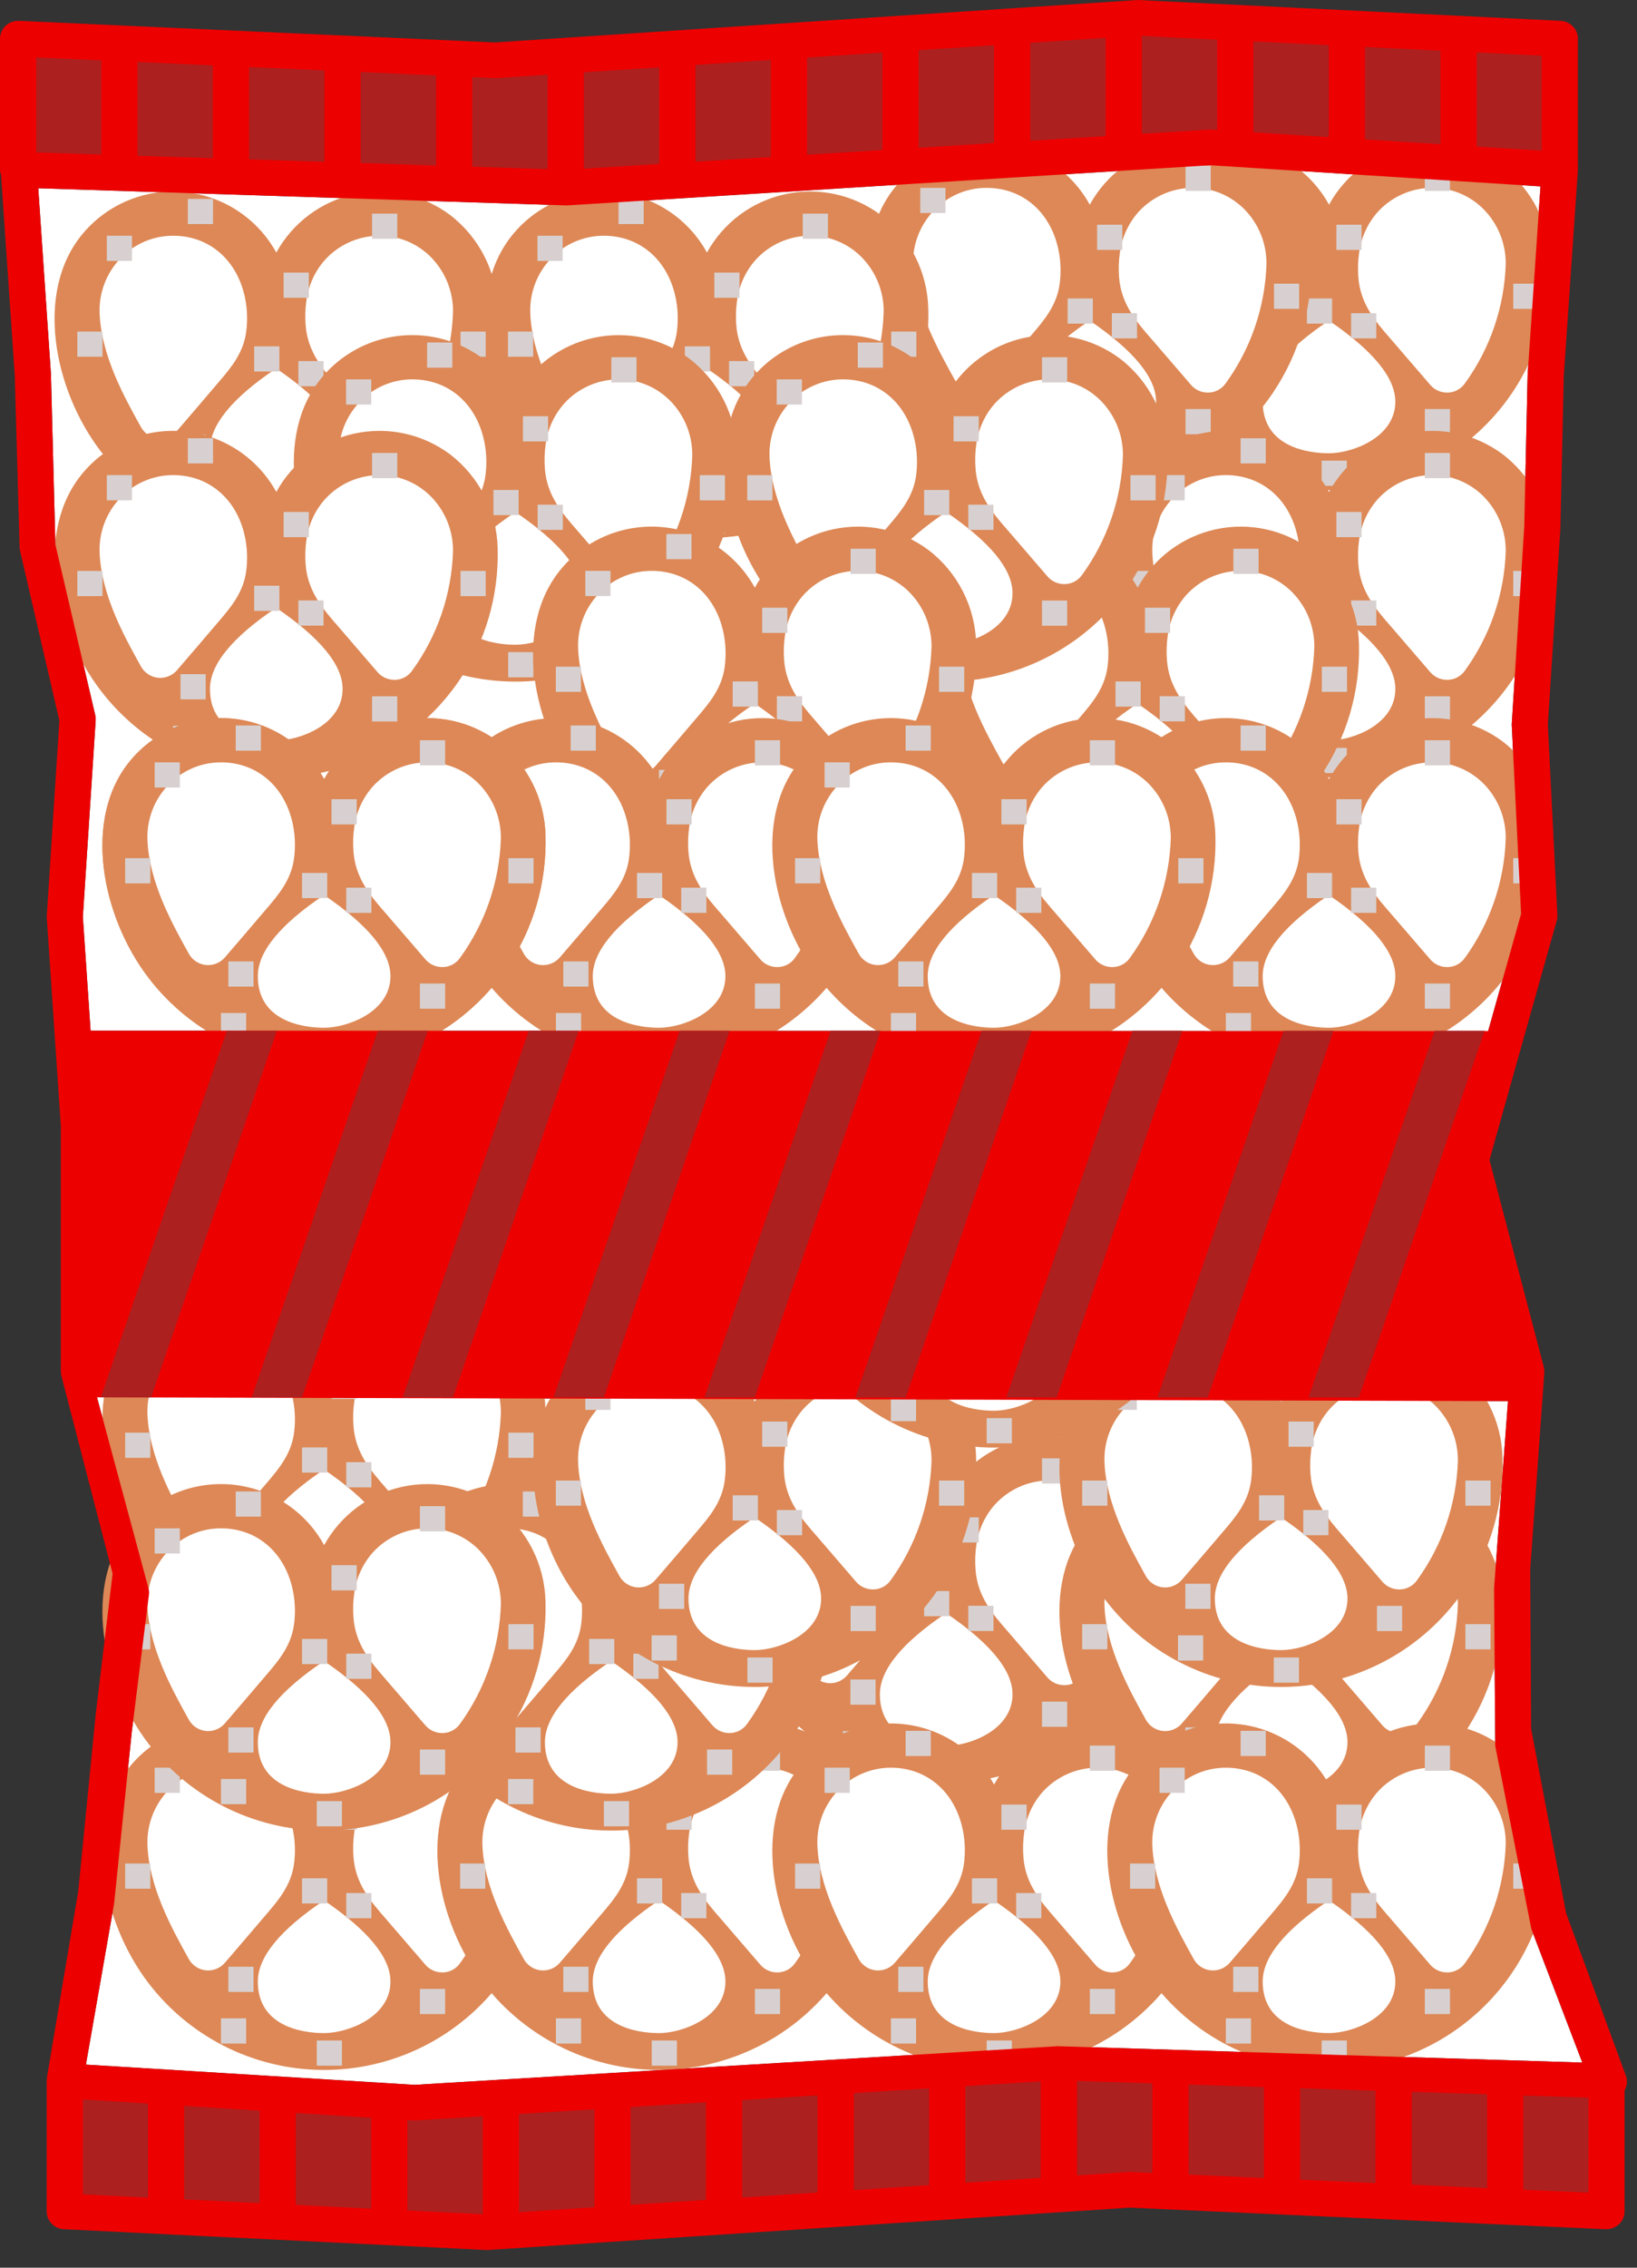 <?xml version="1.0" encoding="UTF-8"?>
<svg width="65px" height="90px" viewBox="0 0 65 90" version="1.1" xmlns="http://www.w3.org/2000/svg" xmlns:xlink="http://www.w3.org/1999/xlink">
    <rect x="0" y="0" width="65" height="90" fill="#333333" stroke="none"/>
    <g id="Page-1" stroke="none" stroke-width="1" fill="none" fill-rule="evenodd">
        <g id="Pretzels" transform="translate(-18, -5)">
            <path d="M21.852,60.458 L77.877,60.607 L77.324,68.042 L77.372,74.295 L78.805,81.556 L80.828,86.859 L59.998,86.209 L46.755,87.004 C46.745,87.003 46.742,87.005 46.738,87.005 L42.329,87.27 L42.319,87.268 L42.319,87.268 C42.312,87.268 42.306,87.272 42.299,87.272 L37.902,87.536 C37.897,87.536 37.893,87.533 37.888,87.533 C37.878,87.533 37.87,87.538 37.86,87.538 L34.457,87.743 L21.411,86.94 L22.532,80.54 L23.232,73.74 L23.914,68.289 C23.925,68.206 23.92,68.121 23.897,68.04 L21.852,60.458 Z M66.05,11.557 L79.168,12.398 L78.657,19.867 L78.523,25.905 L78.026,33.752 L78.398,41.266 L77.089,45.921 L21.597,45.906 L21.29,41.392 L21.799,33.59 C21.803,33.522 21.798,33.454 21.782,33.387 L20.199,26.612 L20.022,19.835 L19.519,12.471 L40.508,13.153 L53.751,12.326 C53.76,12.327 53.763,12.325 53.767,12.325 L58.178,12.049 C58.195,12.051 58.201,12.048 58.208,12.047 L62.605,11.773 C62.629,11.776 62.637,11.77 62.647,11.77 L66.05,11.557 Z" id="Back-packet" fill="#FFFFFF" fill-rule="nonzero"></path>
            <g transform="translate(18, 5)" fill-rule="nonzero">
                <g id="Pretzela" transform="translate(1.8, 5.3)">
                    <path d="M17.964,46.927 C16.879,46.119 15.498,45.82 14.176,46.107 C12.855,46.394 11.722,47.239 11.071,48.424 C10.328,47.074 8.969,46.176 7.436,46.023 C5.903,45.87 4.393,46.482 3.399,47.659 C1.459,49.95 2.224,53.847 4.084,56.289 C5.793,58.536 8.479,59.823 11.301,59.749 C14.123,59.675 16.738,58.248 18.327,55.915 C19.377,54.369 19.913,52.532 19.86,50.664 C19.829,49.195 19.131,47.82 17.964,46.927 L17.964,46.927 Z" id="Shape" fill="#DD8856"></path>
                    <path d="M11.065,53.022 C9.314,54.199 8.438,55.272 8.437,56.241 C8.437,57.997 10.15,58.289 11.071,58.289 C11.991,58.289 13.706,57.664 13.704,56.241 C13.703,55.292 12.823,54.219 11.065,53.022 Z" id="Shape" fill="#FFFFFF"></path>
                    <path d="M8.722,53.637 L8.777,53.573 C9.264,53.003 9.768,52.414 9.878,51.551 C9.929,51.149 9.921,50.742 9.852,50.342 C9.578,48.772 8.449,47.756 6.974,47.756 C6.188,47.755 5.435,48.076 4.891,48.645 C4.334,49.221 4.032,49.997 4.054,50.799 C4.108,52.491 5.027,54.145 5.698,55.352 C5.838,55.603 6.091,55.77 6.376,55.799 C6.405,55.802 6.434,55.803 6.464,55.803 C6.719,55.803 6.962,55.692 7.129,55.498 C7.662,54.88 8.193,54.259 8.722,53.637 Z" id="Shape" fill="#FFFFFF"></path>
                    <path d="M15.167,47.756 C14.343,47.756 13.558,48.104 13.004,48.713 C12.598,49.17 12.34,49.74 12.264,50.347 L12.264,50.347 C12.22,50.661 12.211,50.978 12.235,51.294 C12.311,52.37 12.933,53.082 13.535,53.769 L15.089,55.574 C15.256,55.769 15.5,55.882 15.758,55.881 C15.771,55.881 15.784,55.881 15.798,55.881 C16.062,55.871 16.307,55.739 16.461,55.523 C17.469,54.138 18.036,52.48 18.088,50.768 C18.093,49.961 17.779,49.185 17.214,48.609 C16.674,48.061 15.936,47.754 15.167,47.756 L15.167,47.756 Z" id="Shape" fill="#FFFFFF"></path>
                    <rect id="Rectangle" fill="#D8D0D0" x="14.874" y="46.878" width="1" height="1"></rect>
                    <rect id="Rectangle" fill="#D8D0D0" x="14.874" y="56.534" width="1" height="1"></rect>
                    <rect id="Rectangle" fill="#D8D0D0" x="18.386" y="51.559" width="1" height="1"></rect>
                    <rect id="Rectangle" fill="#D8D0D0" x="10.193" y="52.145" width="1" height="1"></rect>
                    <rect id="Rectangle" fill="#D8D0D0" x="11.363" y="49.219" width="1" height="1"></rect>
                    <rect id="Rectangle" fill="#D8D0D0" x="11.948" y="52.73" width="1" height="1"></rect>
                    <rect id="Rectangle" fill="#D8D0D0" x="7.267" y="55.656" width="1" height="1"></rect>
                    <rect id="Rectangle" fill="#D8D0D0" x="7.559" y="46.293" width="1" height="1"></rect>
                    <rect id="Rectangle" fill="#D8D0D0" x="3.17" y="51.559" width="1" height="1"></rect>
                    <rect id="Rectangle" fill="#D8D0D0" x="4.341" y="47.756" width="1" height="1"></rect>
                    <rect id="Rectangle" fill="#D8D0D0" x="10.778" y="58.582" width="1" height="1"></rect>
                    <rect id="Rectangle" fill="#D8D0D0" x="6.974" y="57.704" width="1" height="1"></rect>
                    <g id="Pretzel" transform="translate(2, 63.1)">
                        <path d="M15.964,0.927 C14.879,0.119 13.498,-0.18 12.176,0.107 C10.855,0.394 9.722,1.239 9.071,2.424 C8.328,1.074 6.969,0.176 5.436,0.023 C3.903,-0.13 2.393,0.482 1.399,1.659 C-0.541,3.95 0.224,7.847 2.084,10.289 C3.793,12.536 6.479,13.823 9.301,13.749 C12.123,13.675 14.738,12.248 16.327,9.915 C17.377,8.369 17.913,6.532 17.86,4.664 C17.829,3.195 17.131,1.82 15.964,0.927 L15.964,0.927 Z" id="Shape" fill="#DD8856"></path>
                        <path d="M9.065,7.022 C7.314,8.199 6.438,9.272 6.437,10.241 C6.437,11.997 8.15,12.289 9.071,12.289 C9.991,12.289 11.706,11.664 11.704,10.241 C11.703,9.292 10.823,8.219 9.065,7.022 Z" id="Shape" fill="#FFFFFF"></path>
                        <path d="M6.722,7.637 L6.777,7.573 C7.264,7.003 7.768,6.414 7.878,5.551 C7.929,5.149 7.921,4.742 7.852,4.342 C7.578,2.772 6.449,1.756 4.974,1.756 C4.188,1.755 3.435,2.076 2.891,2.645 C2.334,3.221 2.032,3.997 2.054,4.799 C2.108,6.491 3.027,8.145 3.698,9.352 C3.838,9.603 4.091,9.77 4.376,9.799 C4.405,9.802 4.434,9.803 4.464,9.803 C4.719,9.803 4.962,9.692 5.129,9.498 C5.662,8.88 6.193,8.259 6.722,7.637 Z" id="Shape" fill="#FFFFFF"></path>
                        <path d="M13.167,1.756 C12.343,1.756 11.558,2.104 11.004,2.713 C10.598,3.17 10.34,3.74 10.264,4.347 L10.264,4.347 C10.22,4.661 10.211,4.978 10.235,5.294 C10.311,6.37 10.933,7.082 11.535,7.769 L13.089,9.574 C13.256,9.769 13.5,9.882 13.758,9.881 C13.771,9.881 13.784,9.881 13.798,9.881 C14.062,9.871 14.307,9.739 14.461,9.523 C15.469,8.138 16.036,6.48 16.088,4.768 C16.093,3.961 15.779,3.185 15.214,2.609 C14.674,2.061 13.936,1.754 13.167,1.756 L13.167,1.756 Z" id="Shape" fill="#FFFFFF"></path>
                        <rect id="Rectangle" fill="#D8D0D0" x="12.874" y="0.878" width="1" height="1"></rect>
                        <rect id="Rectangle" fill="#D8D0D0" x="12.874" y="10.534" width="1" height="1"></rect>
                        <rect id="Rectangle" fill="#D8D0D0" x="16.386" y="5.559" width="1" height="1"></rect>
                        <rect id="Rectangle" fill="#D8D0D0" x="8.193" y="6.145" width="1" height="1"></rect>
                        <rect id="Rectangle" fill="#D8D0D0" x="9.363" y="3.219" width="1" height="1"></rect>
                        <rect id="Rectangle" fill="#D8D0D0" x="9.948" y="6.73" width="1" height="1"></rect>
                        <rect id="Rectangle" fill="#D8D0D0" x="5.267" y="9.656" width="1" height="1"></rect>
                        <rect id="Rectangle" fill="#D8D0D0" x="5.559" y="0.293" width="1" height="1"></rect>
                        <rect id="Rectangle" fill="#D8D0D0" x="1.17" y="5.559" width="1" height="1"></rect>
                        <rect id="Rectangle" fill="#D8D0D0" x="2.341" y="1.756" width="1" height="1"></rect>
                        <rect id="Rectangle" fill="#D8D0D0" x="8.778" y="12.582" width="1" height="1"></rect>
                        <rect id="Rectangle" fill="#D8D0D0" x="4.974" y="11.704" width="1" height="1"></rect>
                    </g>
                    <g id="Pretzel" transform="translate(15.3, 63.1)">
                        <path d="M15.964,0.927 C14.879,0.119 13.498,-0.18 12.176,0.107 C10.855,0.394 9.722,1.239 9.071,2.424 C8.328,1.074 6.969,0.176 5.436,0.023 C3.903,-0.13 2.393,0.482 1.399,1.659 C-0.541,3.95 0.224,7.847 2.084,10.289 C3.793,12.536 6.479,13.823 9.301,13.749 C12.123,13.675 14.738,12.248 16.327,9.915 C17.377,8.369 17.913,6.532 17.86,4.664 C17.829,3.195 17.131,1.82 15.964,0.927 L15.964,0.927 Z" id="Shape" fill="#DD8856"></path>
                        <path d="M9.065,7.022 C7.314,8.199 6.438,9.272 6.437,10.241 C6.437,11.997 8.15,12.289 9.071,12.289 C9.991,12.289 11.706,11.664 11.704,10.241 C11.703,9.292 10.823,8.219 9.065,7.022 Z" id="Shape" fill="#FFFFFF"></path>
                        <path d="M6.722,7.637 L6.777,7.573 C7.264,7.003 7.768,6.414 7.878,5.551 C7.929,5.149 7.921,4.742 7.852,4.342 C7.578,2.772 6.449,1.756 4.974,1.756 C4.188,1.755 3.435,2.076 2.891,2.645 C2.334,3.221 2.032,3.997 2.054,4.799 C2.108,6.491 3.027,8.145 3.698,9.352 C3.838,9.603 4.091,9.77 4.376,9.799 C4.405,9.802 4.434,9.803 4.464,9.803 C4.719,9.803 4.962,9.692 5.129,9.498 C5.662,8.88 6.193,8.259 6.722,7.637 Z" id="Shape" fill="#FFFFFF"></path>
                        <path d="M13.167,1.756 C12.343,1.756 11.558,2.104 11.004,2.713 C10.598,3.17 10.34,3.74 10.264,4.347 L10.264,4.347 C10.22,4.661 10.211,4.978 10.235,5.294 C10.311,6.37 10.933,7.082 11.535,7.769 L13.089,9.574 C13.256,9.769 13.5,9.882 13.758,9.881 C13.771,9.881 13.784,9.881 13.798,9.881 C14.062,9.871 14.307,9.739 14.461,9.523 C15.469,8.138 16.036,6.48 16.088,4.768 C16.093,3.961 15.779,3.185 15.214,2.609 C14.674,2.061 13.936,1.754 13.167,1.756 L13.167,1.756 Z" id="Shape" fill="#FFFFFF"></path>
                        <rect id="Rectangle" fill="#D8D0D0" x="12.874" y="0.878" width="1" height="1"></rect>
                        <rect id="Rectangle" fill="#D8D0D0" x="12.874" y="10.534" width="1" height="1"></rect>
                        <rect id="Rectangle" fill="#D8D0D0" x="16.386" y="5.559" width="1" height="1"></rect>
                        <rect id="Rectangle" fill="#D8D0D0" x="8.193" y="6.145" width="1" height="1"></rect>
                        <rect id="Rectangle" fill="#D8D0D0" x="9.363" y="3.219" width="1" height="1"></rect>
                        <rect id="Rectangle" fill="#D8D0D0" x="9.948" y="6.73" width="1" height="1"></rect>
                        <rect id="Rectangle" fill="#D8D0D0" x="5.267" y="9.656" width="1" height="1"></rect>
                        <rect id="Rectangle" fill="#D8D0D0" x="5.559" y="0.293" width="1" height="1"></rect>
                        <rect id="Rectangle" fill="#D8D0D0" x="1.17" y="5.559" width="1" height="1"></rect>
                        <rect id="Rectangle" fill="#D8D0D0" x="2.341" y="1.756" width="1" height="1"></rect>
                        <rect id="Rectangle" fill="#D8D0D0" x="8.778" y="12.582" width="1" height="1"></rect>
                        <rect id="Rectangle" fill="#D8D0D0" x="4.974" y="11.704" width="1" height="1"></rect>
                    </g>
                    <g id="Pretzel" transform="translate(26.7, 51.7)">
                        <path d="M15.964,0.927 C14.879,0.119 13.498,-0.18 12.176,0.107 C10.855,0.394 9.722,1.239 9.071,2.424 C8.328,1.074 6.969,0.176 5.436,0.023 C3.903,-0.13 2.393,0.482 1.399,1.659 C-0.541,3.95 0.224,7.847 2.084,10.289 C3.793,12.536 6.479,13.823 9.301,13.749 C12.123,13.675 14.738,12.248 16.327,9.915 C17.377,8.369 17.913,6.532 17.86,4.664 C17.829,3.195 17.131,1.82 15.964,0.927 L15.964,0.927 Z" id="Shape" fill="#DD8856"></path>
                        <path d="M9.065,7.022 C7.314,8.199 6.438,9.272 6.437,10.241 C6.437,11.997 8.15,12.289 9.071,12.289 C9.991,12.289 11.706,11.664 11.704,10.241 C11.703,9.292 10.823,8.219 9.065,7.022 Z" id="Shape" fill="#FFFFFF"></path>
                        <path d="M6.722,7.637 L6.777,7.573 C7.264,7.003 7.768,6.414 7.878,5.551 C7.929,5.149 7.921,4.742 7.852,4.342 C7.578,2.772 6.449,1.756 4.974,1.756 C4.188,1.755 3.435,2.076 2.891,2.645 C2.334,3.221 2.032,3.997 2.054,4.799 C2.108,6.491 3.027,8.145 3.698,9.352 C3.838,9.603 4.091,9.77 4.376,9.799 C4.405,9.802 4.434,9.803 4.464,9.803 C4.719,9.803 4.962,9.692 5.129,9.498 C5.662,8.88 6.193,8.259 6.722,7.637 Z" id="Shape" fill="#FFFFFF"></path>
                        <path d="M13.167,1.756 C12.343,1.756 11.558,2.104 11.004,2.713 C10.598,3.17 10.34,3.74 10.264,4.347 L10.264,4.347 C10.22,4.661 10.211,4.978 10.235,5.294 C10.311,6.37 10.933,7.082 11.535,7.769 L13.089,9.574 C13.256,9.769 13.5,9.882 13.758,9.881 C13.771,9.881 13.784,9.881 13.798,9.881 C14.062,9.871 14.307,9.739 14.461,9.523 C15.469,8.138 16.036,6.48 16.088,4.768 C16.093,3.961 15.779,3.185 15.214,2.609 C14.674,2.061 13.936,1.754 13.167,1.756 L13.167,1.756 Z" id="Shape" fill="#FFFFFF"></path>
                        <rect id="Rectangle" fill="#D8D0D0" x="12.874" y="0.878" width="1" height="1"></rect>
                        <rect id="Rectangle" fill="#D8D0D0" x="12.874" y="10.534" width="1" height="1"></rect>
                        <rect id="Rectangle" fill="#D8D0D0" x="16.386" y="5.559" width="1" height="1"></rect>
                        <rect id="Rectangle" fill="#D8D0D0" x="8.193" y="6.145" width="1" height="1"></rect>
                        <rect id="Rectangle" fill="#D8D0D0" x="9.363" y="3.219" width="1" height="1"></rect>
                        <rect id="Rectangle" fill="#D8D0D0" x="9.948" y="6.73" width="1" height="1"></rect>
                        <rect id="Rectangle" fill="#D8D0D0" x="5.267" y="9.656" width="1" height="1"></rect>
                        <rect id="Rectangle" fill="#D8D0D0" x="5.559" y="0.293" width="1" height="1"></rect>
                        <rect id="Rectangle" fill="#D8D0D0" x="1.17" y="5.559" width="1" height="1"></rect>
                        <rect id="Rectangle" fill="#D8D0D0" x="2.341" y="1.756" width="1" height="1"></rect>
                        <rect id="Rectangle" fill="#D8D0D0" x="8.778" y="12.582" width="1" height="1"></rect>
                        <rect id="Rectangle" fill="#D8D0D0" x="4.974" y="11.704" width="1" height="1"></rect>
                    </g>
                    <g id="Pretzel" transform="translate(41.9, 0.4)">
                        <path d="M15.964,0.927 C14.879,0.119 13.498,-0.18 12.176,0.107 C10.855,0.394 9.722,1.239 9.071,2.424 C8.328,1.074 6.969,0.176 5.436,0.023 C3.903,-0.13 2.393,0.482 1.399,1.659 C-0.541,3.95 0.224,7.847 2.084,10.289 C3.793,12.536 6.479,13.823 9.301,13.749 C12.123,13.675 14.738,12.248 16.327,9.915 C17.377,8.369 17.913,6.532 17.86,4.664 C17.829,3.195 17.131,1.82 15.964,0.927 L15.964,0.927 Z" id="Shape" fill="#DD8856"></path>
                        <path d="M9.065,7.022 C7.314,8.199 6.438,9.272 6.437,10.241 C6.437,11.997 8.15,12.289 9.071,12.289 C9.991,12.289 11.706,11.664 11.704,10.241 C11.703,9.292 10.823,8.219 9.065,7.022 Z" id="Shape" fill="#FFFFFF"></path>
                        <path d="M6.722,7.637 L6.777,7.573 C7.264,7.003 7.768,6.414 7.878,5.551 C7.929,5.149 7.921,4.742 7.852,4.342 C7.578,2.772 6.449,1.756 4.974,1.756 C4.188,1.755 3.435,2.076 2.891,2.645 C2.334,3.221 2.032,3.997 2.054,4.799 C2.108,6.491 3.027,8.145 3.698,9.352 C3.838,9.603 4.091,9.77 4.376,9.799 C4.405,9.802 4.434,9.803 4.464,9.803 C4.719,9.803 4.962,9.692 5.129,9.498 C5.662,8.88 6.193,8.259 6.722,7.637 Z" id="Shape" fill="#FFFFFF"></path>
                        <path d="M13.167,1.756 C12.343,1.756 11.558,2.104 11.004,2.713 C10.598,3.17 10.34,3.74 10.264,4.347 L10.264,4.347 C10.22,4.661 10.211,4.978 10.235,5.294 C10.311,6.37 10.933,7.082 11.535,7.769 L13.089,9.574 C13.256,9.769 13.5,9.882 13.758,9.881 C13.771,9.881 13.784,9.881 13.798,9.881 C14.062,9.871 14.307,9.739 14.461,9.523 C15.469,8.138 16.036,6.48 16.088,4.768 C16.093,3.961 15.779,3.185 15.214,2.609 C14.674,2.061 13.936,1.754 13.167,1.756 L13.167,1.756 Z" id="Shape" fill="#FFFFFF"></path>
                        <rect id="Rectangle" fill="#D8D0D0" x="12.874" y="0.878" width="1" height="1"></rect>
                        <rect id="Rectangle" fill="#D8D0D0" x="12.874" y="10.534" width="1" height="1"></rect>
                        <rect id="Rectangle" fill="#D8D0D0" x="16.386" y="5.559" width="1" height="1"></rect>
                        <rect id="Rectangle" fill="#D8D0D0" x="8.193" y="6.145" width="1" height="1"></rect>
                        <rect id="Rectangle" fill="#D8D0D0" x="9.363" y="3.219" width="1" height="1"></rect>
                        <rect id="Rectangle" fill="#D8D0D0" x="9.948" y="6.73" width="1" height="1"></rect>
                        <rect id="Rectangle" fill="#D8D0D0" x="5.267" y="9.656" width="1" height="1"></rect>
                        <rect id="Rectangle" fill="#D8D0D0" x="5.559" y="0.293" width="1" height="1"></rect>
                        <rect id="Rectangle" fill="#D8D0D0" x="1.17" y="5.559" width="1" height="1"></rect>
                        <rect id="Rectangle" fill="#D8D0D0" x="2.341" y="1.756" width="1" height="1"></rect>
                        <rect id="Rectangle" fill="#D8D0D0" x="8.778" y="12.582" width="1" height="1"></rect>
                        <rect id="Rectangle" fill="#D8D0D0" x="4.974" y="11.704" width="1" height="1"></rect>
                    </g>
                    <g id="Pretzel" transform="translate(32.4, 0.4)">
                        <path d="M15.964,0.927 C14.879,0.119 13.498,-0.18 12.176,0.107 C10.855,0.394 9.722,1.239 9.071,2.424 C8.328,1.074 6.969,0.176 5.436,0.023 C3.903,-0.13 2.393,0.482 1.399,1.659 C-0.541,3.95 0.224,7.847 2.084,10.289 C3.793,12.536 6.479,13.823 9.301,13.749 C12.123,13.675 14.738,12.248 16.327,9.915 C17.377,8.369 17.913,6.532 17.86,4.664 C17.829,3.195 17.131,1.82 15.964,0.927 L15.964,0.927 Z" id="Shape" fill="#DD8856"></path>
                        <path d="M9.065,7.022 C7.314,8.199 6.438,9.272 6.437,10.241 C6.437,11.997 8.15,12.289 9.071,12.289 C9.991,12.289 11.706,11.664 11.704,10.241 C11.703,9.292 10.823,8.219 9.065,7.022 Z" id="Shape" fill="#FFFFFF"></path>
                        <path d="M6.722,7.637 L6.777,7.573 C7.264,7.003 7.768,6.414 7.878,5.551 C7.929,5.149 7.921,4.742 7.852,4.342 C7.578,2.772 6.449,1.756 4.974,1.756 C4.188,1.755 3.435,2.076 2.891,2.645 C2.334,3.221 2.032,3.997 2.054,4.799 C2.108,6.491 3.027,8.145 3.698,9.352 C3.838,9.603 4.091,9.77 4.376,9.799 C4.405,9.802 4.434,9.803 4.464,9.803 C4.719,9.803 4.962,9.692 5.129,9.498 C5.662,8.88 6.193,8.259 6.722,7.637 Z" id="Shape" fill="#FFFFFF"></path>
                        <path d="M13.167,1.756 C12.343,1.756 11.558,2.104 11.004,2.713 C10.598,3.17 10.34,3.74 10.264,4.347 L10.264,4.347 C10.22,4.661 10.211,4.978 10.235,5.294 C10.311,6.37 10.933,7.082 11.535,7.769 L13.089,9.574 C13.256,9.769 13.5,9.882 13.758,9.881 C13.771,9.881 13.784,9.881 13.798,9.881 C14.062,9.871 14.307,9.739 14.461,9.523 C15.469,8.138 16.036,6.48 16.088,4.768 C16.093,3.961 15.779,3.185 15.214,2.609 C14.674,2.061 13.936,1.754 13.167,1.756 L13.167,1.756 Z" id="Shape" fill="#FFFFFF"></path>
                        <rect id="Rectangle" fill="#D8D0D0" x="12.874" y="0.878" width="1" height="1"></rect>
                        <rect id="Rectangle" fill="#D8D0D0" x="12.874" y="10.534" width="1" height="1"></rect>
                        <rect id="Rectangle" fill="#D8D0D0" x="16.386" y="5.559" width="1" height="1"></rect>
                        <rect id="Rectangle" fill="#D8D0D0" x="8.193" y="6.145" width="1" height="1"></rect>
                        <rect id="Rectangle" fill="#D8D0D0" x="9.363" y="3.219" width="1" height="1"></rect>
                        <rect id="Rectangle" fill="#D8D0D0" x="9.948" y="6.73" width="1" height="1"></rect>
                        <rect id="Rectangle" fill="#D8D0D0" x="5.267" y="9.656" width="1" height="1"></rect>
                        <rect id="Rectangle" fill="#D8D0D0" x="5.559" y="0.293" width="1" height="1"></rect>
                        <rect id="Rectangle" fill="#D8D0D0" x="1.17" y="5.559" width="1" height="1"></rect>
                        <rect id="Rectangle" fill="#D8D0D0" x="2.341" y="1.756" width="1" height="1"></rect>
                        <rect id="Rectangle" fill="#D8D0D0" x="8.778" y="12.582" width="1" height="1"></rect>
                        <rect id="Rectangle" fill="#D8D0D0" x="4.974" y="11.704" width="1" height="1"></rect>
                    </g>
                    <g id="Pretzel" transform="translate(17.2, 2.3)">
                        <path d="M15.964,0.927 C14.879,0.119 13.498,-0.18 12.176,0.107 C10.855,0.394 9.722,1.239 9.071,2.424 C8.328,1.074 6.969,0.176 5.436,0.023 C3.903,-0.13 2.393,0.482 1.399,1.659 C-0.541,3.95 0.224,7.847 2.084,10.289 C3.793,12.536 6.479,13.823 9.301,13.749 C12.123,13.675 14.738,12.248 16.327,9.915 C17.377,8.369 17.913,6.532 17.86,4.664 C17.829,3.195 17.131,1.82 15.964,0.927 L15.964,0.927 Z" id="Shape" fill="#DD8856"></path>
                        <path d="M9.065,7.022 C7.314,8.199 6.438,9.272 6.437,10.241 C6.437,11.997 8.15,12.289 9.071,12.289 C9.991,12.289 11.706,11.664 11.704,10.241 C11.703,9.292 10.823,8.219 9.065,7.022 Z" id="Shape" fill="#FFFFFF"></path>
                        <path d="M6.722,7.637 L6.777,7.573 C7.264,7.003 7.768,6.414 7.878,5.551 C7.929,5.149 7.921,4.742 7.852,4.342 C7.578,2.772 6.449,1.756 4.974,1.756 C4.188,1.755 3.435,2.076 2.891,2.645 C2.334,3.221 2.032,3.997 2.054,4.799 C2.108,6.491 3.027,8.145 3.698,9.352 C3.838,9.603 4.091,9.77 4.376,9.799 C4.405,9.802 4.434,9.803 4.464,9.803 C4.719,9.803 4.962,9.692 5.129,9.498 C5.662,8.88 6.193,8.259 6.722,7.637 Z" id="Shape" fill="#FFFFFF"></path>
                        <path d="M13.167,1.756 C12.343,1.756 11.558,2.104 11.004,2.713 C10.598,3.17 10.34,3.74 10.264,4.347 L10.264,4.347 C10.22,4.661 10.211,4.978 10.235,5.294 C10.311,6.37 10.933,7.082 11.535,7.769 L13.089,9.574 C13.256,9.769 13.5,9.882 13.758,9.881 C13.771,9.881 13.784,9.881 13.798,9.881 C14.062,9.871 14.307,9.739 14.461,9.523 C15.469,8.138 16.036,6.48 16.088,4.768 C16.093,3.961 15.779,3.185 15.214,2.609 C14.674,2.061 13.936,1.754 13.167,1.756 L13.167,1.756 Z" id="Shape" fill="#FFFFFF"></path>
                        <rect id="Rectangle" fill="#D8D0D0" x="12.874" y="0.878" width="1" height="1"></rect>
                        <rect id="Rectangle" fill="#D8D0D0" x="12.874" y="10.534" width="1" height="1"></rect>
                        <rect id="Rectangle" fill="#D8D0D0" x="16.386" y="5.559" width="1" height="1"></rect>
                        <rect id="Rectangle" fill="#D8D0D0" x="8.193" y="6.145" width="1" height="1"></rect>
                        <rect id="Rectangle" fill="#D8D0D0" x="9.363" y="3.219" width="1" height="1"></rect>
                        <rect id="Rectangle" fill="#D8D0D0" x="9.948" y="6.73" width="1" height="1"></rect>
                        <rect id="Rectangle" fill="#D8D0D0" x="5.267" y="9.656" width="1" height="1"></rect>
                        <rect id="Rectangle" fill="#D8D0D0" x="5.559" y="0.293" width="1" height="1"></rect>
                        <rect id="Rectangle" fill="#D8D0D0" x="1.17" y="5.559" width="1" height="1"></rect>
                        <rect id="Rectangle" fill="#D8D0D0" x="2.341" y="1.756" width="1" height="1"></rect>
                        <rect id="Rectangle" fill="#D8D0D0" x="8.778" y="12.582" width="1" height="1"></rect>
                        <rect id="Rectangle" fill="#D8D0D0" x="4.974" y="11.704" width="1" height="1"></rect>
                    </g>
                    <g id="Pretzel" transform="translate(0.1, 2.3)">
                        <path d="M15.964,0.927 C14.879,0.119 13.498,-0.18 12.176,0.107 C10.855,0.394 9.722,1.239 9.071,2.424 C8.328,1.074 6.969,0.176 5.436,0.023 C3.903,-0.13 2.393,0.482 1.399,1.659 C-0.541,3.95 0.224,7.847 2.084,10.289 C3.793,12.536 6.479,13.823 9.301,13.749 C12.123,13.675 14.738,12.248 16.327,9.915 C17.377,8.369 17.913,6.532 17.86,4.664 C17.829,3.195 17.131,1.82 15.964,0.927 L15.964,0.927 Z" id="Shape" fill="#DD8856"></path>
                        <path d="M9.065,7.022 C7.314,8.199 6.438,9.272 6.437,10.241 C6.437,11.997 8.15,12.289 9.071,12.289 C9.991,12.289 11.706,11.664 11.704,10.241 C11.703,9.292 10.823,8.219 9.065,7.022 Z" id="Shape" fill="#FFFFFF"></path>
                        <path d="M6.722,7.637 L6.777,7.573 C7.264,7.003 7.768,6.414 7.878,5.551 C7.929,5.149 7.921,4.742 7.852,4.342 C7.578,2.772 6.449,1.756 4.974,1.756 C4.188,1.755 3.435,2.076 2.891,2.645 C2.334,3.221 2.032,3.997 2.054,4.799 C2.108,6.491 3.027,8.145 3.698,9.352 C3.838,9.603 4.091,9.77 4.376,9.799 C4.405,9.802 4.434,9.803 4.464,9.803 C4.719,9.803 4.962,9.692 5.129,9.498 C5.662,8.88 6.193,8.259 6.722,7.637 Z" id="Shape" fill="#FFFFFF"></path>
                        <path d="M13.167,1.756 C12.343,1.756 11.558,2.104 11.004,2.713 C10.598,3.17 10.34,3.74 10.264,4.347 L10.264,4.347 C10.22,4.661 10.211,4.978 10.235,5.294 C10.311,6.37 10.933,7.082 11.535,7.769 L13.089,9.574 C13.256,9.769 13.5,9.882 13.758,9.881 C13.771,9.881 13.784,9.881 13.798,9.881 C14.062,9.871 14.307,9.739 14.461,9.523 C15.469,8.138 16.036,6.48 16.088,4.768 C16.093,3.961 15.779,3.185 15.214,2.609 C14.674,2.061 13.936,1.754 13.167,1.756 L13.167,1.756 Z" id="Shape" fill="#FFFFFF"></path>
                        <rect id="Rectangle" fill="#D8D0D0" x="12.874" y="0.878" width="1" height="1"></rect>
                        <rect id="Rectangle" fill="#D8D0D0" x="12.874" y="10.534" width="1" height="1"></rect>
                        <rect id="Rectangle" fill="#D8D0D0" x="16.386" y="5.559" width="1" height="1"></rect>
                        <rect id="Rectangle" fill="#D8D0D0" x="8.193" y="6.145" width="1" height="1"></rect>
                        <rect id="Rectangle" fill="#D8D0D0" x="9.363" y="3.219" width="1" height="1"></rect>
                        <rect id="Rectangle" fill="#D8D0D0" x="9.948" y="6.73" width="1" height="1"></rect>
                        <rect id="Rectangle" fill="#D8D0D0" x="5.267" y="9.656" width="1" height="1"></rect>
                        <rect id="Rectangle" fill="#D8D0D0" x="5.559" y="0.293" width="1" height="1"></rect>
                        <rect id="Rectangle" fill="#D8D0D0" x="1.17" y="5.559" width="1" height="1"></rect>
                        <rect id="Rectangle" fill="#D8D0D0" x="2.341" y="1.756" width="1" height="1"></rect>
                        <rect id="Rectangle" fill="#D8D0D0" x="8.778" y="12.582" width="1" height="1"></rect>
                        <rect id="Rectangle" fill="#D8D0D0" x="4.974" y="11.704" width="1" height="1"></rect>
                    </g>
                    <g id="Pretzel" transform="translate(41.9, 11.8)">
                        <path d="M15.964,0.927 C14.879,0.119 13.498,-0.18 12.176,0.107 C10.855,0.394 9.722,1.239 9.071,2.424 C8.328,1.074 6.969,0.176 5.436,0.023 C3.903,-0.13 2.393,0.482 1.399,1.659 C-0.541,3.95 0.224,7.847 2.084,10.289 C3.793,12.536 6.479,13.823 9.301,13.749 C12.123,13.675 14.738,12.248 16.327,9.915 C17.377,8.369 17.913,6.532 17.86,4.664 C17.829,3.195 17.131,1.82 15.964,0.927 L15.964,0.927 Z" id="Shape" fill="#DD8856"></path>
                        <path d="M9.065,7.022 C7.314,8.199 6.438,9.272 6.437,10.241 C6.437,11.997 8.15,12.289 9.071,12.289 C9.991,12.289 11.706,11.664 11.704,10.241 C11.703,9.292 10.823,8.219 9.065,7.022 Z" id="Shape" fill="#FFFFFF"></path>
                        <path d="M6.722,7.637 L6.777,7.573 C7.264,7.003 7.768,6.414 7.878,5.551 C7.929,5.149 7.921,4.742 7.852,4.342 C7.578,2.772 6.449,1.756 4.974,1.756 C4.188,1.755 3.435,2.076 2.891,2.645 C2.334,3.221 2.032,3.997 2.054,4.799 C2.108,6.491 3.027,8.145 3.698,9.352 C3.838,9.603 4.091,9.77 4.376,9.799 C4.405,9.802 4.434,9.803 4.464,9.803 C4.719,9.803 4.962,9.692 5.129,9.498 C5.662,8.88 6.193,8.259 6.722,7.637 Z" id="Shape" fill="#FFFFFF"></path>
                        <path d="M13.167,1.756 C12.343,1.756 11.558,2.104 11.004,2.713 C10.598,3.17 10.34,3.74 10.264,4.347 L10.264,4.347 C10.22,4.661 10.211,4.978 10.235,5.294 C10.311,6.37 10.933,7.082 11.535,7.769 L13.089,9.574 C13.256,9.769 13.5,9.882 13.758,9.881 C13.771,9.881 13.784,9.881 13.798,9.881 C14.062,9.871 14.307,9.739 14.461,9.523 C15.469,8.138 16.036,6.48 16.088,4.768 C16.093,3.961 15.779,3.185 15.214,2.609 C14.674,2.061 13.936,1.754 13.167,1.756 L13.167,1.756 Z" id="Shape" fill="#FFFFFF"></path>
                        <rect id="Rectangle" fill="#D8D0D0" x="12.874" y="0.878" width="1" height="1"></rect>
                        <rect id="Rectangle" fill="#D8D0D0" x="12.874" y="10.534" width="1" height="1"></rect>
                        <rect id="Rectangle" fill="#D8D0D0" x="16.386" y="5.559" width="1" height="1"></rect>
                        <rect id="Rectangle" fill="#D8D0D0" x="8.193" y="6.145" width="1" height="1"></rect>
                        <rect id="Rectangle" fill="#D8D0D0" x="9.363" y="3.219" width="1" height="1"></rect>
                        <rect id="Rectangle" fill="#D8D0D0" x="9.948" y="6.73" width="1" height="1"></rect>
                        <rect id="Rectangle" fill="#D8D0D0" x="5.267" y="9.656" width="1" height="1"></rect>
                        <rect id="Rectangle" fill="#D8D0D0" x="5.559" y="0.293" width="1" height="1"></rect>
                        <rect id="Rectangle" fill="#D8D0D0" x="1.17" y="5.559" width="1" height="1"></rect>
                        <rect id="Rectangle" fill="#D8D0D0" x="2.341" y="1.756" width="1" height="1"></rect>
                        <rect id="Rectangle" fill="#D8D0D0" x="8.778" y="12.582" width="1" height="1"></rect>
                        <rect id="Rectangle" fill="#D8D0D0" x="4.974" y="11.704" width="1" height="1"></rect>
                    </g>
                    <g id="Pretzel" transform="translate(34.3, 15.6)">
                        <path d="M15.964,0.927 C14.879,0.119 13.498,-0.18 12.176,0.107 C10.855,0.394 9.722,1.239 9.071,2.424 C8.328,1.074 6.969,0.176 5.436,0.023 C3.903,-0.13 2.393,0.482 1.399,1.659 C-0.541,3.95 0.224,7.847 2.084,10.289 C3.793,12.536 6.479,13.823 9.301,13.749 C12.123,13.675 14.738,12.248 16.327,9.915 C17.377,8.369 17.913,6.532 17.86,4.664 C17.829,3.195 17.131,1.82 15.964,0.927 L15.964,0.927 Z" id="Shape" fill="#DD8856"></path>
                        <path d="M9.065,7.022 C7.314,8.199 6.438,9.272 6.437,10.241 C6.437,11.997 8.15,12.289 9.071,12.289 C9.991,12.289 11.706,11.664 11.704,10.241 C11.703,9.292 10.823,8.219 9.065,7.022 Z" id="Shape" fill="#FFFFFF"></path>
                        <path d="M6.722,7.637 L6.777,7.573 C7.264,7.003 7.768,6.414 7.878,5.551 C7.929,5.149 7.921,4.742 7.852,4.342 C7.578,2.772 6.449,1.756 4.974,1.756 C4.188,1.755 3.435,2.076 2.891,2.645 C2.334,3.221 2.032,3.997 2.054,4.799 C2.108,6.491 3.027,8.145 3.698,9.352 C3.838,9.603 4.091,9.77 4.376,9.799 C4.405,9.802 4.434,9.803 4.464,9.803 C4.719,9.803 4.962,9.692 5.129,9.498 C5.662,8.88 6.193,8.259 6.722,7.637 Z" id="Shape" fill="#FFFFFF"></path>
                        <path d="M13.167,1.756 C12.343,1.756 11.558,2.104 11.004,2.713 C10.598,3.17 10.34,3.74 10.264,4.347 L10.264,4.347 C10.22,4.661 10.211,4.978 10.235,5.294 C10.311,6.37 10.933,7.082 11.535,7.769 L13.089,9.574 C13.256,9.769 13.5,9.882 13.758,9.881 C13.771,9.881 13.784,9.881 13.798,9.881 C14.062,9.871 14.307,9.739 14.461,9.523 C15.469,8.138 16.036,6.48 16.088,4.768 C16.093,3.961 15.779,3.185 15.214,2.609 C14.674,2.061 13.936,1.754 13.167,1.756 L13.167,1.756 Z" id="Shape" fill="#FFFFFF"></path>
                        <rect id="Rectangle" fill="#D8D0D0" x="12.874" y="0.878" width="1" height="1"></rect>
                        <rect id="Rectangle" fill="#D8D0D0" x="12.874" y="10.534" width="1" height="1"></rect>
                        <rect id="Rectangle" fill="#D8D0D0" x="16.386" y="5.559" width="1" height="1"></rect>
                        <rect id="Rectangle" fill="#D8D0D0" x="8.193" y="6.145" width="1" height="1"></rect>
                        <rect id="Rectangle" fill="#D8D0D0" x="9.363" y="3.219" width="1" height="1"></rect>
                        <rect id="Rectangle" fill="#D8D0D0" x="9.948" y="6.73" width="1" height="1"></rect>
                        <rect id="Rectangle" fill="#D8D0D0" x="5.267" y="9.656" width="1" height="1"></rect>
                        <rect id="Rectangle" fill="#D8D0D0" x="5.559" y="0.293" width="1" height="1"></rect>
                        <rect id="Rectangle" fill="#D8D0D0" x="1.17" y="5.559" width="1" height="1"></rect>
                        <rect id="Rectangle" fill="#D8D0D0" x="2.341" y="1.756" width="1" height="1"></rect>
                        <rect id="Rectangle" fill="#D8D0D0" x="8.778" y="12.582" width="1" height="1"></rect>
                        <rect id="Rectangle" fill="#D8D0D0" x="4.974" y="11.704" width="1" height="1"></rect>
                    </g>
                    <g id="Pretzel" transform="translate(26.7, 8)">
                        <path d="M15.964,0.927 C14.879,0.119 13.498,-0.18 12.176,0.107 C10.855,0.394 9.722,1.239 9.071,2.424 C8.328,1.074 6.969,0.176 5.436,0.023 C3.903,-0.13 2.393,0.482 1.399,1.659 C-0.541,3.95 0.224,7.847 2.084,10.289 C3.793,12.536 6.479,13.823 9.301,13.749 C12.123,13.675 14.738,12.248 16.327,9.915 C17.377,8.369 17.913,6.532 17.86,4.664 C17.829,3.195 17.131,1.82 15.964,0.927 L15.964,0.927 Z" id="Shape" fill="#DD8856"></path>
                        <path d="M9.065,7.022 C7.314,8.199 6.438,9.272 6.437,10.241 C6.437,11.997 8.15,12.289 9.071,12.289 C9.991,12.289 11.706,11.664 11.704,10.241 C11.703,9.292 10.823,8.219 9.065,7.022 Z" id="Shape" fill="#FFFFFF"></path>
                        <path d="M6.722,7.637 L6.777,7.573 C7.264,7.003 7.768,6.414 7.878,5.551 C7.929,5.149 7.921,4.742 7.852,4.342 C7.578,2.772 6.449,1.756 4.974,1.756 C4.188,1.755 3.435,2.076 2.891,2.645 C2.334,3.221 2.032,3.997 2.054,4.799 C2.108,6.491 3.027,8.145 3.698,9.352 C3.838,9.603 4.091,9.77 4.376,9.799 C4.405,9.802 4.434,9.803 4.464,9.803 C4.719,9.803 4.962,9.692 5.129,9.498 C5.662,8.88 6.193,8.259 6.722,7.637 Z" id="Shape" fill="#FFFFFF"></path>
                        <path d="M13.167,1.756 C12.343,1.756 11.558,2.104 11.004,2.713 C10.598,3.17 10.34,3.74 10.264,4.347 L10.264,4.347 C10.22,4.661 10.211,4.978 10.235,5.294 C10.311,6.37 10.933,7.082 11.535,7.769 L13.089,9.574 C13.256,9.769 13.5,9.882 13.758,9.881 C13.771,9.881 13.784,9.881 13.798,9.881 C14.062,9.871 14.307,9.739 14.461,9.523 C15.469,8.138 16.036,6.48 16.088,4.768 C16.093,3.961 15.779,3.185 15.214,2.609 C14.674,2.061 13.936,1.754 13.167,1.756 L13.167,1.756 Z" id="Shape" fill="#FFFFFF"></path>
                        <rect id="Rectangle" fill="#D8D0D0" x="12.874" y="0.878" width="1" height="1"></rect>
                        <rect id="Rectangle" fill="#D8D0D0" x="12.874" y="10.534" width="1" height="1"></rect>
                        <rect id="Rectangle" fill="#D8D0D0" x="16.386" y="5.559" width="1" height="1"></rect>
                        <rect id="Rectangle" fill="#D8D0D0" x="8.193" y="6.145" width="1" height="1"></rect>
                        <rect id="Rectangle" fill="#D8D0D0" x="9.363" y="3.219" width="1" height="1"></rect>
                        <rect id="Rectangle" fill="#D8D0D0" x="9.948" y="6.73" width="1" height="1"></rect>
                        <rect id="Rectangle" fill="#D8D0D0" x="5.267" y="9.656" width="1" height="1"></rect>
                        <rect id="Rectangle" fill="#D8D0D0" x="5.559" y="0.293" width="1" height="1"></rect>
                        <rect id="Rectangle" fill="#D8D0D0" x="1.17" y="5.559" width="1" height="1"></rect>
                        <rect id="Rectangle" fill="#D8D0D0" x="2.341" y="1.756" width="1" height="1"></rect>
                        <rect id="Rectangle" fill="#D8D0D0" x="8.778" y="12.582" width="1" height="1"></rect>
                        <rect id="Rectangle" fill="#D8D0D0" x="4.974" y="11.704" width="1" height="1"></rect>
                    </g>
                    <g id="Pretzel" transform="translate(9.6, 8)">
                        <path d="M15.964,0.927 C14.879,0.119 13.498,-0.18 12.176,0.107 C10.855,0.394 9.722,1.239 9.071,2.424 C8.328,1.074 6.969,0.176 5.436,0.023 C3.903,-0.13 2.393,0.482 1.399,1.659 C-0.541,3.95 0.224,7.847 2.084,10.289 C3.793,12.536 6.479,13.823 9.301,13.749 C12.123,13.675 14.738,12.248 16.327,9.915 C17.377,8.369 17.913,6.532 17.86,4.664 C17.829,3.195 17.131,1.82 15.964,0.927 L15.964,0.927 Z" id="Shape" fill="#DD8856"></path>
                        <path d="M9.065,7.022 C7.314,8.199 6.438,9.272 6.437,10.241 C6.437,11.997 8.15,12.289 9.071,12.289 C9.991,12.289 11.706,11.664 11.704,10.241 C11.703,9.292 10.823,8.219 9.065,7.022 Z" id="Shape" fill="#FFFFFF"></path>
                        <path d="M6.722,7.637 L6.777,7.573 C7.264,7.003 7.768,6.414 7.878,5.551 C7.929,5.149 7.921,4.742 7.852,4.342 C7.578,2.772 6.449,1.756 4.974,1.756 C4.188,1.755 3.435,2.076 2.891,2.645 C2.334,3.221 2.032,3.997 2.054,4.799 C2.108,6.491 3.027,8.145 3.698,9.352 C3.838,9.603 4.091,9.77 4.376,9.799 C4.405,9.802 4.434,9.803 4.464,9.803 C4.719,9.803 4.962,9.692 5.129,9.498 C5.662,8.88 6.193,8.259 6.722,7.637 Z" id="Shape" fill="#FFFFFF"></path>
                        <path d="M13.167,1.756 C12.343,1.756 11.558,2.104 11.004,2.713 C10.598,3.17 10.34,3.74 10.264,4.347 L10.264,4.347 C10.22,4.661 10.211,4.978 10.235,5.294 C10.311,6.37 10.933,7.082 11.535,7.769 L13.089,9.574 C13.256,9.769 13.5,9.882 13.758,9.881 C13.771,9.881 13.784,9.881 13.798,9.881 C14.062,9.871 14.307,9.739 14.461,9.523 C15.469,8.138 16.036,6.48 16.088,4.768 C16.093,3.961 15.779,3.185 15.214,2.609 C14.674,2.061 13.936,1.754 13.167,1.756 L13.167,1.756 Z" id="Shape" fill="#FFFFFF"></path>
                        <rect id="Rectangle" fill="#D8D0D0" x="12.874" y="0.878" width="1" height="1"></rect>
                        <rect id="Rectangle" fill="#D8D0D0" x="12.874" y="10.534" width="1" height="1"></rect>
                        <rect id="Rectangle" fill="#D8D0D0" x="16.386" y="5.559" width="1" height="1"></rect>
                        <rect id="Rectangle" fill="#D8D0D0" x="8.193" y="6.145" width="1" height="1"></rect>
                        <rect id="Rectangle" fill="#D8D0D0" x="9.363" y="3.219" width="1" height="1"></rect>
                        <rect id="Rectangle" fill="#D8D0D0" x="9.948" y="6.73" width="1" height="1"></rect>
                        <rect id="Rectangle" fill="#D8D0D0" x="5.267" y="9.656" width="1" height="1"></rect>
                        <rect id="Rectangle" fill="#D8D0D0" x="5.559" y="0.293" width="1" height="1"></rect>
                        <rect id="Rectangle" fill="#D8D0D0" x="1.17" y="5.559" width="1" height="1"></rect>
                        <rect id="Rectangle" fill="#D8D0D0" x="2.341" y="1.756" width="1" height="1"></rect>
                        <rect id="Rectangle" fill="#D8D0D0" x="8.778" y="12.582" width="1" height="1"></rect>
                        <rect id="Rectangle" fill="#D8D0D0" x="4.974" y="11.704" width="1" height="1"></rect>
                    </g>
                    <g id="Pretzel" transform="translate(19.1, 15.6)">
                        <path d="M15.964,0.927 C14.879,0.119 13.498,-0.18 12.176,0.107 C10.855,0.394 9.722,1.239 9.071,2.424 C8.328,1.074 6.969,0.176 5.436,0.023 C3.903,-0.13 2.393,0.482 1.399,1.659 C-0.541,3.95 0.224,7.847 2.084,10.289 C3.793,12.536 6.479,13.823 9.301,13.749 C12.123,13.675 14.738,12.248 16.327,9.915 C17.377,8.369 17.913,6.532 17.86,4.664 C17.829,3.195 17.131,1.82 15.964,0.927 L15.964,0.927 Z" id="Shape" fill="#DD8856"></path>
                        <path d="M9.065,7.022 C7.314,8.199 6.438,9.272 6.437,10.241 C6.437,11.997 8.15,12.289 9.071,12.289 C9.991,12.289 11.706,11.664 11.704,10.241 C11.703,9.292 10.823,8.219 9.065,7.022 Z" id="Shape" fill="#FFFFFF"></path>
                        <path d="M6.722,7.637 L6.777,7.573 C7.264,7.003 7.768,6.414 7.878,5.551 C7.929,5.149 7.921,4.742 7.852,4.342 C7.578,2.772 6.449,1.756 4.974,1.756 C4.188,1.755 3.435,2.076 2.891,2.645 C2.334,3.221 2.032,3.997 2.054,4.799 C2.108,6.491 3.027,8.145 3.698,9.352 C3.838,9.603 4.091,9.77 4.376,9.799 C4.405,9.802 4.434,9.803 4.464,9.803 C4.719,9.803 4.962,9.692 5.129,9.498 C5.662,8.88 6.193,8.259 6.722,7.637 Z" id="Shape" fill="#FFFFFF"></path>
                        <path d="M13.167,1.756 C12.343,1.756 11.558,2.104 11.004,2.713 C10.598,3.17 10.34,3.74 10.264,4.347 L10.264,4.347 C10.22,4.661 10.211,4.978 10.235,5.294 C10.311,6.37 10.933,7.082 11.535,7.769 L13.089,9.574 C13.256,9.769 13.5,9.882 13.758,9.881 C13.771,9.881 13.784,9.881 13.798,9.881 C14.062,9.871 14.307,9.739 14.461,9.523 C15.469,8.138 16.036,6.48 16.088,4.768 C16.093,3.961 15.779,3.185 15.214,2.609 C14.674,2.061 13.936,1.754 13.167,1.756 L13.167,1.756 Z" id="Shape" fill="#FFFFFF"></path>
                        <rect id="Rectangle" fill="#D8D0D0" x="12.874" y="0.878" width="1" height="1"></rect>
                        <rect id="Rectangle" fill="#D8D0D0" x="12.874" y="10.534" width="1" height="1"></rect>
                        <rect id="Rectangle" fill="#D8D0D0" x="16.386" y="5.559" width="1" height="1"></rect>
                        <rect id="Rectangle" fill="#D8D0D0" x="8.193" y="6.145" width="1" height="1"></rect>
                        <rect id="Rectangle" fill="#D8D0D0" x="9.363" y="3.219" width="1" height="1"></rect>
                        <rect id="Rectangle" fill="#D8D0D0" x="9.948" y="6.73" width="1" height="1"></rect>
                        <rect id="Rectangle" fill="#D8D0D0" x="5.267" y="9.656" width="1" height="1"></rect>
                        <rect id="Rectangle" fill="#D8D0D0" x="5.559" y="0.293" width="1" height="1"></rect>
                        <rect id="Rectangle" fill="#D8D0D0" x="1.17" y="5.559" width="1" height="1"></rect>
                        <rect id="Rectangle" fill="#D8D0D0" x="2.341" y="1.756" width="1" height="1"></rect>
                        <rect id="Rectangle" fill="#D8D0D0" x="8.778" y="12.582" width="1" height="1"></rect>
                        <rect id="Rectangle" fill="#D8D0D0" x="4.974" y="11.704" width="1" height="1"></rect>
                    </g>
                    <g id="Pretzel" transform="translate(0.1, 11.8)">
                        <path d="M15.964,0.927 C14.879,0.119 13.498,-0.18 12.176,0.107 C10.855,0.394 9.722,1.239 9.071,2.424 C8.328,1.074 6.969,0.176 5.436,0.023 C3.903,-0.13 2.393,0.482 1.399,1.659 C-0.541,3.95 0.224,7.847 2.084,10.289 C3.793,12.536 6.479,13.823 9.301,13.749 C12.123,13.675 14.738,12.248 16.327,9.915 C17.377,8.369 17.913,6.532 17.86,4.664 C17.829,3.195 17.131,1.82 15.964,0.927 L15.964,0.927 Z" id="Shape" fill="#DD8856"></path>
                        <path d="M9.065,7.022 C7.314,8.199 6.438,9.272 6.437,10.241 C6.437,11.997 8.15,12.289 9.071,12.289 C9.991,12.289 11.706,11.664 11.704,10.241 C11.703,9.292 10.823,8.219 9.065,7.022 Z" id="Shape" fill="#FFFFFF"></path>
                        <path d="M6.722,7.637 L6.777,7.573 C7.264,7.003 7.768,6.414 7.878,5.551 C7.929,5.149 7.921,4.742 7.852,4.342 C7.578,2.772 6.449,1.756 4.974,1.756 C4.188,1.755 3.435,2.076 2.891,2.645 C2.334,3.221 2.032,3.997 2.054,4.799 C2.108,6.491 3.027,8.145 3.698,9.352 C3.838,9.603 4.091,9.77 4.376,9.799 C4.405,9.802 4.434,9.803 4.464,9.803 C4.719,9.803 4.962,9.692 5.129,9.498 C5.662,8.88 6.193,8.259 6.722,7.637 Z" id="Shape" fill="#FFFFFF"></path>
                        <path d="M13.167,1.756 C12.343,1.756 11.558,2.104 11.004,2.713 C10.598,3.17 10.34,3.74 10.264,4.347 L10.264,4.347 C10.22,4.661 10.211,4.978 10.235,5.294 C10.311,6.37 10.933,7.082 11.535,7.769 L13.089,9.574 C13.256,9.769 13.5,9.882 13.758,9.881 C13.771,9.881 13.784,9.881 13.798,9.881 C14.062,9.871 14.307,9.739 14.461,9.523 C15.469,8.138 16.036,6.48 16.088,4.768 C16.093,3.961 15.779,3.185 15.214,2.609 C14.674,2.061 13.936,1.754 13.167,1.756 L13.167,1.756 Z" id="Shape" fill="#FFFFFF"></path>
                        <rect id="Rectangle" fill="#D8D0D0" x="12.874" y="0.878" width="1" height="1"></rect>
                        <rect id="Rectangle" fill="#D8D0D0" x="12.874" y="10.534" width="1" height="1"></rect>
                        <rect id="Rectangle" fill="#D8D0D0" x="16.386" y="5.559" width="1" height="1"></rect>
                        <rect id="Rectangle" fill="#D8D0D0" x="8.193" y="6.145" width="1" height="1"></rect>
                        <rect id="Rectangle" fill="#D8D0D0" x="9.363" y="3.219" width="1" height="1"></rect>
                        <rect id="Rectangle" fill="#D8D0D0" x="9.948" y="6.73" width="1" height="1"></rect>
                        <rect id="Rectangle" fill="#D8D0D0" x="5.267" y="9.656" width="1" height="1"></rect>
                        <rect id="Rectangle" fill="#D8D0D0" x="5.559" y="0.293" width="1" height="1"></rect>
                        <rect id="Rectangle" fill="#D8D0D0" x="1.17" y="5.559" width="1" height="1"></rect>
                        <rect id="Rectangle" fill="#D8D0D0" x="2.341" y="1.756" width="1" height="1"></rect>
                        <rect id="Rectangle" fill="#D8D0D0" x="8.778" y="12.582" width="1" height="1"></rect>
                        <rect id="Rectangle" fill="#D8D0D0" x="4.974" y="11.704" width="1" height="1"></rect>
                    </g>
                    <g id="Pretzel" transform="translate(41.9, 23.2)">
                        <path d="M15.964,0.927 C14.879,0.119 13.498,-0.18 12.176,0.107 C10.855,0.394 9.722,1.239 9.071,2.424 C8.328,1.074 6.969,0.176 5.436,0.023 C3.903,-0.13 2.393,0.482 1.399,1.659 C-0.541,3.95 0.224,7.847 2.084,10.289 C3.793,12.536 6.479,13.823 9.301,13.749 C12.123,13.675 14.738,12.248 16.327,9.915 C17.377,8.369 17.913,6.532 17.86,4.664 C17.829,3.195 17.131,1.82 15.964,0.927 L15.964,0.927 Z" id="Shape" fill="#DD8856"></path>
                        <path d="M9.065,7.022 C7.314,8.199 6.438,9.272 6.437,10.241 C6.437,11.997 8.15,12.289 9.071,12.289 C9.991,12.289 11.706,11.664 11.704,10.241 C11.703,9.292 10.823,8.219 9.065,7.022 Z" id="Shape" fill="#FFFFFF"></path>
                        <path d="M6.722,7.637 L6.777,7.573 C7.264,7.003 7.768,6.414 7.878,5.551 C7.929,5.149 7.921,4.742 7.852,4.342 C7.578,2.772 6.449,1.756 4.974,1.756 C4.188,1.755 3.435,2.076 2.891,2.645 C2.334,3.221 2.032,3.997 2.054,4.799 C2.108,6.491 3.027,8.145 3.698,9.352 C3.838,9.603 4.091,9.77 4.376,9.799 C4.405,9.802 4.434,9.803 4.464,9.803 C4.719,9.803 4.962,9.692 5.129,9.498 C5.662,8.88 6.193,8.259 6.722,7.637 Z" id="Shape" fill="#FFFFFF"></path>
                        <path d="M13.167,1.756 C12.343,1.756 11.558,2.104 11.004,2.713 C10.598,3.17 10.34,3.74 10.264,4.347 L10.264,4.347 C10.22,4.661 10.211,4.978 10.235,5.294 C10.311,6.37 10.933,7.082 11.535,7.769 L13.089,9.574 C13.256,9.769 13.5,9.882 13.758,9.881 C13.771,9.881 13.784,9.881 13.798,9.881 C14.062,9.871 14.307,9.739 14.461,9.523 C15.469,8.138 16.036,6.48 16.088,4.768 C16.093,3.961 15.779,3.185 15.214,2.609 C14.674,2.061 13.936,1.754 13.167,1.756 L13.167,1.756 Z" id="Shape" fill="#FFFFFF"></path>
                        <rect id="Rectangle" fill="#D8D0D0" x="12.874" y="0.878" width="1" height="1"></rect>
                        <rect id="Rectangle" fill="#D8D0D0" x="12.874" y="10.534" width="1" height="1"></rect>
                        <rect id="Rectangle" fill="#D8D0D0" x="16.386" y="5.559" width="1" height="1"></rect>
                        <rect id="Rectangle" fill="#D8D0D0" x="8.193" y="6.145" width="1" height="1"></rect>
                        <rect id="Rectangle" fill="#D8D0D0" x="9.363" y="3.219" width="1" height="1"></rect>
                        <rect id="Rectangle" fill="#D8D0D0" x="9.948" y="6.73" width="1" height="1"></rect>
                        <rect id="Rectangle" fill="#D8D0D0" x="5.267" y="9.656" width="1" height="1"></rect>
                        <rect id="Rectangle" fill="#D8D0D0" x="5.559" y="0.293" width="1" height="1"></rect>
                        <rect id="Rectangle" fill="#D8D0D0" x="1.17" y="5.559" width="1" height="1"></rect>
                        <rect id="Rectangle" fill="#D8D0D0" x="2.341" y="1.756" width="1" height="1"></rect>
                        <rect id="Rectangle" fill="#D8D0D0" x="8.778" y="12.582" width="1" height="1"></rect>
                        <rect id="Rectangle" fill="#D8D0D0" x="4.974" y="11.704" width="1" height="1"></rect>
                    </g>
                    <g id="Pretzel" transform="translate(15.3, 23.2)">
                        <path d="M15.964,0.927 C14.879,0.119 13.498,-0.18 12.176,0.107 C10.855,0.394 9.722,1.239 9.071,2.424 C8.328,1.074 6.969,0.176 5.436,0.023 C3.903,-0.13 2.393,0.482 1.399,1.659 C-0.541,3.95 0.224,7.847 2.084,10.289 C3.793,12.536 6.479,13.823 9.301,13.749 C12.123,13.675 14.738,12.248 16.327,9.915 C17.377,8.369 17.913,6.532 17.86,4.664 C17.829,3.195 17.131,1.82 15.964,0.927 L15.964,0.927 Z" id="Shape" fill="#DD8856"></path>
                        <path d="M9.065,7.022 C7.314,8.199 6.438,9.272 6.437,10.241 C6.437,11.997 8.15,12.289 9.071,12.289 C9.991,12.289 11.706,11.664 11.704,10.241 C11.703,9.292 10.823,8.219 9.065,7.022 Z" id="Shape" fill="#FFFFFF"></path>
                        <path d="M6.722,7.637 L6.777,7.573 C7.264,7.003 7.768,6.414 7.878,5.551 C7.929,5.149 7.921,4.742 7.852,4.342 C7.578,2.772 6.449,1.756 4.974,1.756 C4.188,1.755 3.435,2.076 2.891,2.645 C2.334,3.221 2.032,3.997 2.054,4.799 C2.108,6.491 3.027,8.145 3.698,9.352 C3.838,9.603 4.091,9.77 4.376,9.799 C4.405,9.802 4.434,9.803 4.464,9.803 C4.719,9.803 4.962,9.692 5.129,9.498 C5.662,8.88 6.193,8.259 6.722,7.637 Z" id="Shape" fill="#FFFFFF"></path>
                        <path d="M13.167,1.756 C12.343,1.756 11.558,2.104 11.004,2.713 C10.598,3.17 10.34,3.74 10.264,4.347 L10.264,4.347 C10.22,4.661 10.211,4.978 10.235,5.294 C10.311,6.37 10.933,7.082 11.535,7.769 L13.089,9.574 C13.256,9.769 13.5,9.882 13.758,9.881 C13.771,9.881 13.784,9.881 13.798,9.881 C14.062,9.871 14.307,9.739 14.461,9.523 C15.469,8.138 16.036,6.48 16.088,4.768 C16.093,3.961 15.779,3.185 15.214,2.609 C14.674,2.061 13.936,1.754 13.167,1.756 L13.167,1.756 Z" id="Shape" fill="#FFFFFF"></path>
                        <rect id="Rectangle" fill="#D8D0D0" x="12.874" y="0.878" width="1" height="1"></rect>
                        <rect id="Rectangle" fill="#D8D0D0" x="12.874" y="10.534" width="1" height="1"></rect>
                        <rect id="Rectangle" fill="#D8D0D0" x="16.386" y="5.559" width="1" height="1"></rect>
                        <rect id="Rectangle" fill="#D8D0D0" x="8.193" y="6.145" width="1" height="1"></rect>
                        <rect id="Rectangle" fill="#D8D0D0" x="9.363" y="3.219" width="1" height="1"></rect>
                        <rect id="Rectangle" fill="#D8D0D0" x="9.948" y="6.73" width="1" height="1"></rect>
                        <rect id="Rectangle" fill="#D8D0D0" x="5.267" y="9.656" width="1" height="1"></rect>
                        <rect id="Rectangle" fill="#D8D0D0" x="5.559" y="0.293" width="1" height="1"></rect>
                        <rect id="Rectangle" fill="#D8D0D0" x="1.17" y="5.559" width="1" height="1"></rect>
                        <rect id="Rectangle" fill="#D8D0D0" x="2.341" y="1.756" width="1" height="1"></rect>
                        <rect id="Rectangle" fill="#D8D0D0" x="8.778" y="12.582" width="1" height="1"></rect>
                        <rect id="Rectangle" fill="#D8D0D0" x="4.974" y="11.704" width="1" height="1"></rect>
                    </g>
                    <g id="Pretzel" transform="translate(28.6, 23.2)">
                        <path d="M15.964,0.927 C14.879,0.119 13.498,-0.18 12.176,0.107 C10.855,0.394 9.722,1.239 9.071,2.424 C8.328,1.074 6.969,0.176 5.436,0.023 C3.903,-0.13 2.393,0.482 1.399,1.659 C-0.541,3.95 0.224,7.847 2.084,10.289 C3.793,12.536 6.479,13.823 9.301,13.749 C12.123,13.675 14.738,12.248 16.327,9.915 C17.377,8.369 17.913,6.532 17.86,4.664 C17.829,3.195 17.131,1.82 15.964,0.927 L15.964,0.927 Z" id="Shape" fill="#DD8856"></path>
                        <path d="M9.065,7.022 C7.314,8.199 6.438,9.272 6.437,10.241 C6.437,11.997 8.15,12.289 9.071,12.289 C9.991,12.289 11.706,11.664 11.704,10.241 C11.703,9.292 10.823,8.219 9.065,7.022 Z" id="Shape" fill="#FFFFFF"></path>
                        <path d="M6.722,7.637 L6.777,7.573 C7.264,7.003 7.768,6.414 7.878,5.551 C7.929,5.149 7.921,4.742 7.852,4.342 C7.578,2.772 6.449,1.756 4.974,1.756 C4.188,1.755 3.435,2.076 2.891,2.645 C2.334,3.221 2.032,3.997 2.054,4.799 C2.108,6.491 3.027,8.145 3.698,9.352 C3.838,9.603 4.091,9.77 4.376,9.799 C4.405,9.802 4.434,9.803 4.464,9.803 C4.719,9.803 4.962,9.692 5.129,9.498 C5.662,8.88 6.193,8.259 6.722,7.637 Z" id="Shape" fill="#FFFFFF"></path>
                        <path d="M13.167,1.756 C12.343,1.756 11.558,2.104 11.004,2.713 C10.598,3.17 10.34,3.74 10.264,4.347 L10.264,4.347 C10.22,4.661 10.211,4.978 10.235,5.294 C10.311,6.37 10.933,7.082 11.535,7.769 L13.089,9.574 C13.256,9.769 13.5,9.882 13.758,9.881 C13.771,9.881 13.784,9.881 13.798,9.881 C14.062,9.871 14.307,9.739 14.461,9.523 C15.469,8.138 16.036,6.48 16.088,4.768 C16.093,3.961 15.779,3.185 15.214,2.609 C14.674,2.061 13.936,1.754 13.167,1.756 L13.167,1.756 Z" id="Shape" fill="#FFFFFF"></path>
                        <rect id="Rectangle" fill="#D8D0D0" x="12.874" y="0.878" width="1" height="1"></rect>
                        <rect id="Rectangle" fill="#D8D0D0" x="12.874" y="10.534" width="1" height="1"></rect>
                        <rect id="Rectangle" fill="#D8D0D0" x="16.386" y="5.559" width="1" height="1"></rect>
                        <rect id="Rectangle" fill="#D8D0D0" x="8.193" y="6.145" width="1" height="1"></rect>
                        <rect id="Rectangle" fill="#D8D0D0" x="9.363" y="3.219" width="1" height="1"></rect>
                        <rect id="Rectangle" fill="#D8D0D0" x="9.948" y="6.73" width="1" height="1"></rect>
                        <rect id="Rectangle" fill="#D8D0D0" x="5.267" y="9.656" width="1" height="1"></rect>
                        <rect id="Rectangle" fill="#D8D0D0" x="5.559" y="0.293" width="1" height="1"></rect>
                        <rect id="Rectangle" fill="#D8D0D0" x="1.17" y="5.559" width="1" height="1"></rect>
                        <rect id="Rectangle" fill="#D8D0D0" x="2.341" y="1.756" width="1" height="1"></rect>
                        <rect id="Rectangle" fill="#D8D0D0" x="8.778" y="12.582" width="1" height="1"></rect>
                        <rect id="Rectangle" fill="#D8D0D0" x="4.974" y="11.704" width="1" height="1"></rect>
                    </g>
                    <g id="Pretzel" transform="translate(2, 23.2)">
                        <path d="M15.964,0.927 C14.879,0.119 13.498,-0.18 12.176,0.107 C10.855,0.394 9.722,1.239 9.071,2.424 C8.328,1.074 6.969,0.176 5.436,0.023 C3.903,-0.13 2.393,0.482 1.399,1.659 C-0.541,3.95 0.224,7.847 2.084,10.289 C3.793,12.536 6.479,13.823 9.301,13.749 C12.123,13.675 14.738,12.248 16.327,9.915 C17.377,8.369 17.913,6.532 17.86,4.664 C17.829,3.195 17.131,1.82 15.964,0.927 L15.964,0.927 Z" id="Shape" fill="#DD8856"></path>
                        <path d="M9.065,7.022 C7.314,8.199 6.438,9.272 6.437,10.241 C6.437,11.997 8.15,12.289 9.071,12.289 C9.991,12.289 11.706,11.664 11.704,10.241 C11.703,9.292 10.823,8.219 9.065,7.022 Z" id="Shape" fill="#FFFFFF"></path>
                        <path d="M6.722,7.637 L6.777,7.573 C7.264,7.003 7.768,6.414 7.878,5.551 C7.929,5.149 7.921,4.742 7.852,4.342 C7.578,2.772 6.449,1.756 4.974,1.756 C4.188,1.755 3.435,2.076 2.891,2.645 C2.334,3.221 2.032,3.997 2.054,4.799 C2.108,6.491 3.027,8.145 3.698,9.352 C3.838,9.603 4.091,9.77 4.376,9.799 C4.405,9.802 4.434,9.803 4.464,9.803 C4.719,9.803 4.962,9.692 5.129,9.498 C5.662,8.88 6.193,8.259 6.722,7.637 Z" id="Shape" fill="#FFFFFF"></path>
                        <path d="M13.167,1.756 C12.343,1.756 11.558,2.104 11.004,2.713 C10.598,3.17 10.34,3.74 10.264,4.347 L10.264,4.347 C10.22,4.661 10.211,4.978 10.235,5.294 C10.311,6.37 10.933,7.082 11.535,7.769 L13.089,9.574 C13.256,9.769 13.5,9.882 13.758,9.881 C13.771,9.881 13.784,9.881 13.798,9.881 C14.062,9.871 14.307,9.739 14.461,9.523 C15.469,8.138 16.036,6.48 16.088,4.768 C16.093,3.961 15.779,3.185 15.214,2.609 C14.674,2.061 13.936,1.754 13.167,1.756 L13.167,1.756 Z" id="Shape" fill="#FFFFFF"></path>
                        <rect id="Rectangle" fill="#D8D0D0" x="12.874" y="0.878" width="1" height="1"></rect>
                        <rect id="Rectangle" fill="#D8D0D0" x="12.874" y="10.534" width="1" height="1"></rect>
                        <rect id="Rectangle" fill="#D8D0D0" x="16.386" y="5.559" width="1" height="1"></rect>
                        <rect id="Rectangle" fill="#D8D0D0" x="8.193" y="6.145" width="1" height="1"></rect>
                        <rect id="Rectangle" fill="#D8D0D0" x="9.363" y="3.219" width="1" height="1"></rect>
                        <rect id="Rectangle" fill="#D8D0D0" x="9.948" y="6.73" width="1" height="1"></rect>
                        <rect id="Rectangle" fill="#D8D0D0" x="5.267" y="9.656" width="1" height="1"></rect>
                        <rect id="Rectangle" fill="#D8D0D0" x="5.559" y="0.293" width="1" height="1"></rect>
                        <rect id="Rectangle" fill="#D8D0D0" x="1.17" y="5.559" width="1" height="1"></rect>
                        <rect id="Rectangle" fill="#D8D0D0" x="2.341" y="1.756" width="1" height="1"></rect>
                        <rect id="Rectangle" fill="#D8D0D0" x="8.778" y="12.582" width="1" height="1"></rect>
                        <rect id="Rectangle" fill="#D8D0D0" x="4.974" y="11.704" width="1" height="1"></rect>
                    </g>
                    <g id="Pretzel" transform="translate(2, 23.2)">
                        <path d="M15.964,0.927 C14.879,0.119 13.498,-0.18 12.176,0.107 C10.855,0.394 9.722,1.239 9.071,2.424 C8.328,1.074 6.969,0.176 5.436,0.023 C3.903,-0.13 2.393,0.482 1.399,1.659 C-0.541,3.95 0.224,7.847 2.084,10.289 C3.793,12.536 6.479,13.823 9.301,13.749 C12.123,13.675 14.738,12.248 16.327,9.915 C17.377,8.369 17.913,6.532 17.86,4.664 C17.829,3.195 17.131,1.82 15.964,0.927 L15.964,0.927 Z" id="Shape" fill="#DD8856"></path>
                        <path d="M9.065,7.022 C7.314,8.199 6.438,9.272 6.437,10.241 C6.437,11.997 8.15,12.289 9.071,12.289 C9.991,12.289 11.706,11.664 11.704,10.241 C11.703,9.292 10.823,8.219 9.065,7.022 Z" id="Shape" fill="#FFFFFF"></path>
                        <path d="M6.722,7.637 L6.777,7.573 C7.264,7.003 7.768,6.414 7.878,5.551 C7.929,5.149 7.921,4.742 7.852,4.342 C7.578,2.772 6.449,1.756 4.974,1.756 C4.188,1.755 3.435,2.076 2.891,2.645 C2.334,3.221 2.032,3.997 2.054,4.799 C2.108,6.491 3.027,8.145 3.698,9.352 C3.838,9.603 4.091,9.77 4.376,9.799 C4.405,9.802 4.434,9.803 4.464,9.803 C4.719,9.803 4.962,9.692 5.129,9.498 C5.662,8.88 6.193,8.259 6.722,7.637 Z" id="Shape" fill="#FFFFFF"></path>
                        <path d="M13.167,1.756 C12.343,1.756 11.558,2.104 11.004,2.713 C10.598,3.17 10.34,3.74 10.264,4.347 L10.264,4.347 C10.22,4.661 10.211,4.978 10.235,5.294 C10.311,6.37 10.933,7.082 11.535,7.769 L13.089,9.574 C13.256,9.769 13.5,9.882 13.758,9.881 C13.771,9.881 13.784,9.881 13.798,9.881 C14.062,9.871 14.307,9.739 14.461,9.523 C15.469,8.138 16.036,6.48 16.088,4.768 C16.093,3.961 15.779,3.185 15.214,2.609 C14.674,2.061 13.936,1.754 13.167,1.756 L13.167,1.756 Z" id="Shape" fill="#FFFFFF"></path>
                        <rect id="Rectangle" fill="#D8D0D0" x="12.874" y="0.878" width="1" height="1"></rect>
                        <rect id="Rectangle" fill="#D8D0D0" x="12.874" y="10.534" width="1" height="1"></rect>
                        <rect id="Rectangle" fill="#D8D0D0" x="16.386" y="5.559" width="1" height="1"></rect>
                        <rect id="Rectangle" fill="#D8D0D0" x="8.193" y="6.145" width="1" height="1"></rect>
                        <rect id="Rectangle" fill="#D8D0D0" x="9.363" y="3.219" width="1" height="1"></rect>
                        <rect id="Rectangle" fill="#D8D0D0" x="9.948" y="6.73" width="1" height="1"></rect>
                        <rect id="Rectangle" fill="#D8D0D0" x="5.267" y="9.656" width="1" height="1"></rect>
                        <rect id="Rectangle" fill="#D8D0D0" x="5.559" y="0.293" width="1" height="1"></rect>
                        <rect id="Rectangle" fill="#D8D0D0" x="1.17" y="5.559" width="1" height="1"></rect>
                        <rect id="Rectangle" fill="#D8D0D0" x="2.341" y="1.756" width="1" height="1"></rect>
                        <rect id="Rectangle" fill="#D8D0D0" x="8.778" y="12.582" width="1" height="1"></rect>
                        <rect id="Rectangle" fill="#D8D0D0" x="4.974" y="11.704" width="1" height="1"></rect>
                    </g>
                    <g id="Pretzel" transform="translate(13.4, 53.6)">
                        <path d="M15.964,0.927 C14.879,0.119 13.498,-0.18 12.176,0.107 C10.855,0.394 9.722,1.239 9.071,2.424 C8.328,1.074 6.969,0.176 5.436,0.023 C3.903,-0.13 2.393,0.482 1.399,1.659 C-0.541,3.95 0.224,7.847 2.084,10.289 C3.793,12.536 6.479,13.823 9.301,13.749 C12.123,13.675 14.738,12.248 16.327,9.915 C17.377,8.369 17.913,6.532 17.86,4.664 C17.829,3.195 17.131,1.82 15.964,0.927 L15.964,0.927 Z" id="Shape" fill="#DD8856"></path>
                        <path d="M9.065,7.022 C7.314,8.199 6.438,9.272 6.437,10.241 C6.437,11.997 8.15,12.289 9.071,12.289 C9.991,12.289 11.706,11.664 11.704,10.241 C11.703,9.292 10.823,8.219 9.065,7.022 Z" id="Shape" fill="#FFFFFF"></path>
                        <path d="M6.722,7.637 L6.777,7.573 C7.264,7.003 7.768,6.414 7.878,5.551 C7.929,5.149 7.921,4.742 7.852,4.342 C7.578,2.772 6.449,1.756 4.974,1.756 C4.188,1.755 3.435,2.076 2.891,2.645 C2.334,3.221 2.032,3.997 2.054,4.799 C2.108,6.491 3.027,8.145 3.698,9.352 C3.838,9.603 4.091,9.77 4.376,9.799 C4.405,9.802 4.434,9.803 4.464,9.803 C4.719,9.803 4.962,9.692 5.129,9.498 C5.662,8.88 6.193,8.259 6.722,7.637 Z" id="Shape" fill="#FFFFFF"></path>
                        <path d="M13.167,1.756 C12.343,1.756 11.558,2.104 11.004,2.713 C10.598,3.17 10.34,3.74 10.264,4.347 L10.264,4.347 C10.22,4.661 10.211,4.978 10.235,5.294 C10.311,6.37 10.933,7.082 11.535,7.769 L13.089,9.574 C13.256,9.769 13.5,9.882 13.758,9.881 C13.771,9.881 13.784,9.881 13.798,9.881 C14.062,9.871 14.307,9.739 14.461,9.523 C15.469,8.138 16.036,6.48 16.088,4.768 C16.093,3.961 15.779,3.185 15.214,2.609 C14.674,2.061 13.936,1.754 13.167,1.756 L13.167,1.756 Z" id="Shape" fill="#FFFFFF"></path>
                        <rect id="Rectangle" fill="#D8D0D0" x="12.874" y="0.878" width="1" height="1"></rect>
                        <rect id="Rectangle" fill="#D8D0D0" x="12.874" y="10.534" width="1" height="1"></rect>
                        <rect id="Rectangle" fill="#D8D0D0" x="16.386" y="5.559" width="1" height="1"></rect>
                        <rect id="Rectangle" fill="#D8D0D0" x="8.193" y="6.145" width="1" height="1"></rect>
                        <rect id="Rectangle" fill="#D8D0D0" x="9.363" y="3.219" width="1" height="1"></rect>
                        <rect id="Rectangle" fill="#D8D0D0" x="9.948" y="6.73" width="1" height="1"></rect>
                        <rect id="Rectangle" fill="#D8D0D0" x="5.267" y="9.656" width="1" height="1"></rect>
                        <rect id="Rectangle" fill="#D8D0D0" x="5.559" y="0.293" width="1" height="1"></rect>
                        <rect id="Rectangle" fill="#D8D0D0" x="1.17" y="5.559" width="1" height="1"></rect>
                        <rect id="Rectangle" fill="#D8D0D0" x="2.341" y="1.756" width="1" height="1"></rect>
                        <rect id="Rectangle" fill="#D8D0D0" x="8.778" y="12.582" width="1" height="1"></rect>
                        <rect id="Rectangle" fill="#D8D0D0" x="4.974" y="11.704" width="1" height="1"></rect>
                    </g>
                    <g id="Pretzel" transform="translate(40, 53.6)">
                        <path d="M15.964,0.927 C14.879,0.119 13.498,-0.18 12.176,0.107 C10.855,0.394 9.722,1.239 9.071,2.424 C8.328,1.074 6.969,0.176 5.436,0.023 C3.903,-0.13 2.393,0.482 1.399,1.659 C-0.541,3.95 0.224,7.847 2.084,10.289 C3.793,12.536 6.479,13.823 9.301,13.749 C12.123,13.675 14.738,12.248 16.327,9.915 C17.377,8.369 17.913,6.532 17.86,4.664 C17.829,3.195 17.131,1.82 15.964,0.927 L15.964,0.927 Z" id="Shape" fill="#DD8856"></path>
                        <path d="M9.065,7.022 C7.314,8.199 6.438,9.272 6.437,10.241 C6.437,11.997 8.15,12.289 9.071,12.289 C9.991,12.289 11.706,11.664 11.704,10.241 C11.703,9.292 10.823,8.219 9.065,7.022 Z" id="Shape" fill="#FFFFFF"></path>
                        <path d="M6.722,7.637 L6.777,7.573 C7.264,7.003 7.768,6.414 7.878,5.551 C7.929,5.149 7.921,4.742 7.852,4.342 C7.578,2.772 6.449,1.756 4.974,1.756 C4.188,1.755 3.435,2.076 2.891,2.645 C2.334,3.221 2.032,3.997 2.054,4.799 C2.108,6.491 3.027,8.145 3.698,9.352 C3.838,9.603 4.091,9.77 4.376,9.799 C4.405,9.802 4.434,9.803 4.464,9.803 C4.719,9.803 4.962,9.692 5.129,9.498 C5.662,8.88 6.193,8.259 6.722,7.637 Z" id="Shape" fill="#FFFFFF"></path>
                        <path d="M13.167,1.756 C12.343,1.756 11.558,2.104 11.004,2.713 C10.598,3.17 10.34,3.74 10.264,4.347 L10.264,4.347 C10.22,4.661 10.211,4.978 10.235,5.294 C10.311,6.37 10.933,7.082 11.535,7.769 L13.089,9.574 C13.256,9.769 13.5,9.882 13.758,9.881 C13.771,9.881 13.784,9.881 13.798,9.881 C14.062,9.871 14.307,9.739 14.461,9.523 C15.469,8.138 16.036,6.48 16.088,4.768 C16.093,3.961 15.779,3.185 15.214,2.609 C14.674,2.061 13.936,1.754 13.167,1.756 L13.167,1.756 Z" id="Shape" fill="#FFFFFF"></path>
                        <rect id="Rectangle" fill="#D8D0D0" x="12.874" y="0.878" width="1" height="1"></rect>
                        <rect id="Rectangle" fill="#D8D0D0" x="12.874" y="10.534" width="1" height="1"></rect>
                        <rect id="Rectangle" fill="#D8D0D0" x="16.386" y="5.559" width="1" height="1"></rect>
                        <rect id="Rectangle" fill="#D8D0D0" x="8.193" y="6.145" width="1" height="1"></rect>
                        <rect id="Rectangle" fill="#D8D0D0" x="9.363" y="3.219" width="1" height="1"></rect>
                        <rect id="Rectangle" fill="#D8D0D0" x="9.948" y="6.73" width="1" height="1"></rect>
                        <rect id="Rectangle" fill="#D8D0D0" x="5.267" y="9.656" width="1" height="1"></rect>
                        <rect id="Rectangle" fill="#D8D0D0" x="5.559" y="0.293" width="1" height="1"></rect>
                        <rect id="Rectangle" fill="#D8D0D0" x="1.17" y="5.559" width="1" height="1"></rect>
                        <rect id="Rectangle" fill="#D8D0D0" x="2.341" y="1.756" width="1" height="1"></rect>
                        <rect id="Rectangle" fill="#D8D0D0" x="8.778" y="12.582" width="1" height="1"></rect>
                        <rect id="Rectangle" fill="#D8D0D0" x="4.974" y="11.704" width="1" height="1"></rect>
                    </g>
                    <g id="Pretzel" transform="translate(28.6, 63.1)">
                        <path d="M15.964,0.927 C14.879,0.119 13.498,-0.18 12.176,0.107 C10.855,0.394 9.722,1.239 9.071,2.424 C8.328,1.074 6.969,0.176 5.436,0.023 C3.903,-0.13 2.393,0.482 1.399,1.659 C-0.541,3.95 0.224,7.847 2.084,10.289 C3.793,12.536 6.479,13.823 9.301,13.749 C12.123,13.675 14.738,12.248 16.327,9.915 C17.377,8.369 17.913,6.532 17.86,4.664 C17.829,3.195 17.131,1.82 15.964,0.927 L15.964,0.927 Z" id="Shape" fill="#DD8856"></path>
                        <path d="M9.065,7.022 C7.314,8.199 6.438,9.272 6.437,10.241 C6.437,11.997 8.15,12.289 9.071,12.289 C9.991,12.289 11.706,11.664 11.704,10.241 C11.703,9.292 10.823,8.219 9.065,7.022 Z" id="Shape" fill="#FFFFFF"></path>
                        <path d="M6.722,7.637 L6.777,7.573 C7.264,7.003 7.768,6.414 7.878,5.551 C7.929,5.149 7.921,4.742 7.852,4.342 C7.578,2.772 6.449,1.756 4.974,1.756 C4.188,1.755 3.435,2.076 2.891,2.645 C2.334,3.221 2.032,3.997 2.054,4.799 C2.108,6.491 3.027,8.145 3.698,9.352 C3.838,9.603 4.091,9.77 4.376,9.799 C4.405,9.802 4.434,9.803 4.464,9.803 C4.719,9.803 4.962,9.692 5.129,9.498 C5.662,8.88 6.193,8.259 6.722,7.637 Z" id="Shape" fill="#FFFFFF"></path>
                        <path d="M13.167,1.756 C12.343,1.756 11.558,2.104 11.004,2.713 C10.598,3.17 10.34,3.74 10.264,4.347 L10.264,4.347 C10.22,4.661 10.211,4.978 10.235,5.294 C10.311,6.37 10.933,7.082 11.535,7.769 L13.089,9.574 C13.256,9.769 13.5,9.882 13.758,9.881 C13.771,9.881 13.784,9.881 13.798,9.881 C14.062,9.871 14.307,9.739 14.461,9.523 C15.469,8.138 16.036,6.48 16.088,4.768 C16.093,3.961 15.779,3.185 15.214,2.609 C14.674,2.061 13.936,1.754 13.167,1.756 L13.167,1.756 Z" id="Shape" fill="#FFFFFF"></path>
                        <rect id="Rectangle" fill="#D8D0D0" x="12.874" y="0.878" width="1" height="1"></rect>
                        <rect id="Rectangle" fill="#D8D0D0" x="12.874" y="10.534" width="1" height="1"></rect>
                        <rect id="Rectangle" fill="#D8D0D0" x="16.386" y="5.559" width="1" height="1"></rect>
                        <rect id="Rectangle" fill="#D8D0D0" x="8.193" y="6.145" width="1" height="1"></rect>
                        <rect id="Rectangle" fill="#D8D0D0" x="9.363" y="3.219" width="1" height="1"></rect>
                        <rect id="Rectangle" fill="#D8D0D0" x="9.948" y="6.73" width="1" height="1"></rect>
                        <rect id="Rectangle" fill="#D8D0D0" x="5.267" y="9.656" width="1" height="1"></rect>
                        <rect id="Rectangle" fill="#D8D0D0" x="5.559" y="0.293" width="1" height="1"></rect>
                        <rect id="Rectangle" fill="#D8D0D0" x="1.17" y="5.559" width="1" height="1"></rect>
                        <rect id="Rectangle" fill="#D8D0D0" x="2.341" y="1.756" width="1" height="1"></rect>
                        <rect id="Rectangle" fill="#D8D0D0" x="8.778" y="12.582" width="1" height="1"></rect>
                        <rect id="Rectangle" fill="#D8D0D0" x="4.974" y="11.704" width="1" height="1"></rect>
                    </g>
                    <g id="Pretzel" transform="translate(41.9, 63.1)">
                        <path d="M15.964,0.927 C14.879,0.119 13.498,-0.18 12.176,0.107 C10.855,0.394 9.722,1.239 9.071,2.424 C8.328,1.074 6.969,0.176 5.436,0.023 C3.903,-0.13 2.393,0.482 1.399,1.659 C-0.541,3.95 0.224,7.847 2.084,10.289 C3.793,12.536 6.479,13.823 9.301,13.749 C12.123,13.675 14.738,12.248 16.327,9.915 C17.377,8.369 17.913,6.532 17.86,4.664 C17.829,3.195 17.131,1.82 15.964,0.927 L15.964,0.927 Z" id="Shape" fill="#DD8856"></path>
                        <path d="M9.065,7.022 C7.314,8.199 6.438,9.272 6.437,10.241 C6.437,11.997 8.15,12.289 9.071,12.289 C9.991,12.289 11.706,11.664 11.704,10.241 C11.703,9.292 10.823,8.219 9.065,7.022 Z" id="Shape" fill="#FFFFFF"></path>
                        <path d="M6.722,7.637 L6.777,7.573 C7.264,7.003 7.768,6.414 7.878,5.551 C7.929,5.149 7.921,4.742 7.852,4.342 C7.578,2.772 6.449,1.756 4.974,1.756 C4.188,1.755 3.435,2.076 2.891,2.645 C2.334,3.221 2.032,3.997 2.054,4.799 C2.108,6.491 3.027,8.145 3.698,9.352 C3.838,9.603 4.091,9.77 4.376,9.799 C4.405,9.802 4.434,9.803 4.464,9.803 C4.719,9.803 4.962,9.692 5.129,9.498 C5.662,8.88 6.193,8.259 6.722,7.637 Z" id="Shape" fill="#FFFFFF"></path>
                        <path d="M13.167,1.756 C12.343,1.756 11.558,2.104 11.004,2.713 C10.598,3.17 10.34,3.74 10.264,4.347 L10.264,4.347 C10.22,4.661 10.211,4.978 10.235,5.294 C10.311,6.37 10.933,7.082 11.535,7.769 L13.089,9.574 C13.256,9.769 13.5,9.882 13.758,9.881 C13.771,9.881 13.784,9.881 13.798,9.881 C14.062,9.871 14.307,9.739 14.461,9.523 C15.469,8.138 16.036,6.48 16.088,4.768 C16.093,3.961 15.779,3.185 15.214,2.609 C14.674,2.061 13.936,1.754 13.167,1.756 L13.167,1.756 Z" id="Shape" fill="#FFFFFF"></path>
                        <rect id="Rectangle" fill="#D8D0D0" x="12.874" y="0.878" width="1" height="1"></rect>
                        <rect id="Rectangle" fill="#D8D0D0" x="12.874" y="10.534" width="1" height="1"></rect>
                        <rect id="Rectangle" fill="#D8D0D0" x="16.386" y="5.559" width="1" height="1"></rect>
                        <rect id="Rectangle" fill="#D8D0D0" x="8.193" y="6.145" width="1" height="1"></rect>
                        <rect id="Rectangle" fill="#D8D0D0" x="9.363" y="3.219" width="1" height="1"></rect>
                        <rect id="Rectangle" fill="#D8D0D0" x="9.948" y="6.73" width="1" height="1"></rect>
                        <rect id="Rectangle" fill="#D8D0D0" x="5.267" y="9.656" width="1" height="1"></rect>
                        <rect id="Rectangle" fill="#D8D0D0" x="5.559" y="0.293" width="1" height="1"></rect>
                        <rect id="Rectangle" fill="#D8D0D0" x="1.17" y="5.559" width="1" height="1"></rect>
                        <rect id="Rectangle" fill="#D8D0D0" x="2.341" y="1.756" width="1" height="1"></rect>
                        <rect id="Rectangle" fill="#D8D0D0" x="8.778" y="12.582" width="1" height="1"></rect>
                        <rect id="Rectangle" fill="#D8D0D0" x="4.974" y="11.704" width="1" height="1"></rect>
                    </g>
                    <g id="Pretzel" transform="translate(19.1, 47.9)">
                        <path d="M15.964,0.927 C14.879,0.119 13.498,-0.18 12.176,0.107 C10.855,0.394 9.722,1.239 9.071,2.424 C8.328,1.074 6.969,0.176 5.436,0.023 C3.903,-0.13 2.393,0.482 1.399,1.659 C-0.541,3.95 0.224,7.847 2.084,10.289 C3.793,12.536 6.479,13.823 9.301,13.749 C12.123,13.675 14.738,12.248 16.327,9.915 C17.377,8.369 17.913,6.532 17.86,4.664 C17.829,3.195 17.131,1.82 15.964,0.927 L15.964,0.927 Z" id="Shape" fill="#DD8856"></path>
                        <path d="M9.065,7.022 C7.314,8.199 6.438,9.272 6.437,10.241 C6.437,11.997 8.15,12.289 9.071,12.289 C9.991,12.289 11.706,11.664 11.704,10.241 C11.703,9.292 10.823,8.219 9.065,7.022 Z" id="Shape" fill="#FFFFFF"></path>
                        <path d="M6.722,7.637 L6.777,7.573 C7.264,7.003 7.768,6.414 7.878,5.551 C7.929,5.149 7.921,4.742 7.852,4.342 C7.578,2.772 6.449,1.756 4.974,1.756 C4.188,1.755 3.435,2.076 2.891,2.645 C2.334,3.221 2.032,3.997 2.054,4.799 C2.108,6.491 3.027,8.145 3.698,9.352 C3.838,9.603 4.091,9.77 4.376,9.799 C4.405,9.802 4.434,9.803 4.464,9.803 C4.719,9.803 4.962,9.692 5.129,9.498 C5.662,8.88 6.193,8.259 6.722,7.637 Z" id="Shape" fill="#FFFFFF"></path>
                        <path d="M13.167,1.756 C12.343,1.756 11.558,2.104 11.004,2.713 C10.598,3.17 10.34,3.74 10.264,4.347 L10.264,4.347 C10.22,4.661 10.211,4.978 10.235,5.294 C10.311,6.37 10.933,7.082 11.535,7.769 L13.089,9.574 C13.256,9.769 13.5,9.882 13.758,9.881 C13.771,9.881 13.784,9.881 13.798,9.881 C14.062,9.871 14.307,9.739 14.461,9.523 C15.469,8.138 16.036,6.48 16.088,4.768 C16.093,3.961 15.779,3.185 15.214,2.609 C14.674,2.061 13.936,1.754 13.167,1.756 L13.167,1.756 Z" id="Shape" fill="#FFFFFF"></path>
                        <rect id="Rectangle" fill="#D8D0D0" x="12.874" y="0.878" width="1" height="1"></rect>
                        <rect id="Rectangle" fill="#D8D0D0" x="12.874" y="10.534" width="1" height="1"></rect>
                        <rect id="Rectangle" fill="#D8D0D0" x="16.386" y="5.559" width="1" height="1"></rect>
                        <rect id="Rectangle" fill="#D8D0D0" x="8.193" y="6.145" width="1" height="1"></rect>
                        <rect id="Rectangle" fill="#D8D0D0" x="9.363" y="3.219" width="1" height="1"></rect>
                        <rect id="Rectangle" fill="#D8D0D0" x="9.948" y="6.73" width="1" height="1"></rect>
                        <rect id="Rectangle" fill="#D8D0D0" x="5.267" y="9.656" width="1" height="1"></rect>
                        <rect id="Rectangle" fill="#D8D0D0" x="5.559" y="0.293" width="1" height="1"></rect>
                        <rect id="Rectangle" fill="#D8D0D0" x="1.17" y="5.559" width="1" height="1"></rect>
                        <rect id="Rectangle" fill="#D8D0D0" x="2.341" y="1.756" width="1" height="1"></rect>
                        <rect id="Rectangle" fill="#D8D0D0" x="8.778" y="12.582" width="1" height="1"></rect>
                        <rect id="Rectangle" fill="#D8D0D0" x="4.974" y="11.704" width="1" height="1"></rect>
                    </g>
                    <g id="Pretzel" transform="translate(2, 53.6)">
                        <path d="M15.964,0.927 C14.879,0.119 13.498,-0.18 12.176,0.107 C10.855,0.394 9.722,1.239 9.071,2.424 C8.328,1.074 6.969,0.176 5.436,0.023 C3.903,-0.13 2.393,0.482 1.399,1.659 C-0.541,3.95 0.224,7.847 2.084,10.289 C3.793,12.536 6.479,13.823 9.301,13.749 C12.123,13.675 14.738,12.248 16.327,9.915 C17.377,8.369 17.913,6.532 17.86,4.664 C17.829,3.195 17.131,1.82 15.964,0.927 L15.964,0.927 Z" id="Shape" fill="#DD8856"></path>
                        <path d="M9.065,7.022 C7.314,8.199 6.438,9.272 6.437,10.241 C6.437,11.997 8.15,12.289 9.071,12.289 C9.991,12.289 11.706,11.664 11.704,10.241 C11.703,9.292 10.823,8.219 9.065,7.022 Z" id="Shape" fill="#FFFFFF"></path>
                        <path d="M6.722,7.637 L6.777,7.573 C7.264,7.003 7.768,6.414 7.878,5.551 C7.929,5.149 7.921,4.742 7.852,4.342 C7.578,2.772 6.449,1.756 4.974,1.756 C4.188,1.755 3.435,2.076 2.891,2.645 C2.334,3.221 2.032,3.997 2.054,4.799 C2.108,6.491 3.027,8.145 3.698,9.352 C3.838,9.603 4.091,9.77 4.376,9.799 C4.405,9.802 4.434,9.803 4.464,9.803 C4.719,9.803 4.962,9.692 5.129,9.498 C5.662,8.88 6.193,8.259 6.722,7.637 Z" id="Shape" fill="#FFFFFF"></path>
                        <path d="M13.167,1.756 C12.343,1.756 11.558,2.104 11.004,2.713 C10.598,3.17 10.34,3.74 10.264,4.347 L10.264,4.347 C10.22,4.661 10.211,4.978 10.235,5.294 C10.311,6.37 10.933,7.082 11.535,7.769 L13.089,9.574 C13.256,9.769 13.5,9.882 13.758,9.881 C13.771,9.881 13.784,9.881 13.798,9.881 C14.062,9.871 14.307,9.739 14.461,9.523 C15.469,8.138 16.036,6.48 16.088,4.768 C16.093,3.961 15.779,3.185 15.214,2.609 C14.674,2.061 13.936,1.754 13.167,1.756 L13.167,1.756 Z" id="Shape" fill="#FFFFFF"></path>
                        <rect id="Rectangle" fill="#D8D0D0" x="12.874" y="0.878" width="1" height="1"></rect>
                        <rect id="Rectangle" fill="#D8D0D0" x="12.874" y="10.534" width="1" height="1"></rect>
                        <rect id="Rectangle" fill="#D8D0D0" x="16.386" y="5.559" width="1" height="1"></rect>
                        <rect id="Rectangle" fill="#D8D0D0" x="8.193" y="6.145" width="1" height="1"></rect>
                        <rect id="Rectangle" fill="#D8D0D0" x="9.363" y="3.219" width="1" height="1"></rect>
                        <rect id="Rectangle" fill="#D8D0D0" x="9.948" y="6.73" width="1" height="1"></rect>
                        <rect id="Rectangle" fill="#D8D0D0" x="5.267" y="9.656" width="1" height="1"></rect>
                        <rect id="Rectangle" fill="#D8D0D0" x="5.559" y="0.293" width="1" height="1"></rect>
                        <rect id="Rectangle" fill="#D8D0D0" x="1.17" y="5.559" width="1" height="1"></rect>
                        <rect id="Rectangle" fill="#D8D0D0" x="2.341" y="1.756" width="1" height="1"></rect>
                        <rect id="Rectangle" fill="#D8D0D0" x="8.778" y="12.582" width="1" height="1"></rect>
                        <rect id="Rectangle" fill="#D8D0D0" x="4.974" y="11.704" width="1" height="1"></rect>
                    </g>
                    <g id="Pretzel" transform="translate(40, 47.9)">
                        <path d="M15.964,0.927 C14.879,0.119 13.498,-0.18 12.176,0.107 C10.855,0.394 9.722,1.239 9.071,2.424 C8.328,1.074 6.969,0.176 5.436,0.023 C3.903,-0.13 2.393,0.482 1.399,1.659 C-0.541,3.95 0.224,7.847 2.084,10.289 C3.793,12.536 6.479,13.823 9.301,13.749 C12.123,13.675 14.738,12.248 16.327,9.915 C17.377,8.369 17.913,6.532 17.86,4.664 C17.829,3.195 17.131,1.82 15.964,0.927 L15.964,0.927 Z" id="Shape" fill="#DD8856"></path>
                        <path d="M9.065,7.022 C7.314,8.199 6.438,9.272 6.437,10.241 C6.437,11.997 8.15,12.289 9.071,12.289 C9.991,12.289 11.706,11.664 11.704,10.241 C11.703,9.292 10.823,8.219 9.065,7.022 Z" id="Shape" fill="#FFFFFF"></path>
                        <path d="M6.722,7.637 L6.777,7.573 C7.264,7.003 7.768,6.414 7.878,5.551 C7.929,5.149 7.921,4.742 7.852,4.342 C7.578,2.772 6.449,1.756 4.974,1.756 C4.188,1.755 3.435,2.076 2.891,2.645 C2.334,3.221 2.032,3.997 2.054,4.799 C2.108,6.491 3.027,8.145 3.698,9.352 C3.838,9.603 4.091,9.77 4.376,9.799 C4.405,9.802 4.434,9.803 4.464,9.803 C4.719,9.803 4.962,9.692 5.129,9.498 C5.662,8.88 6.193,8.259 6.722,7.637 Z" id="Shape" fill="#FFFFFF"></path>
                        <path d="M13.167,1.756 C12.343,1.756 11.558,2.104 11.004,2.713 C10.598,3.17 10.34,3.74 10.264,4.347 L10.264,4.347 C10.22,4.661 10.211,4.978 10.235,5.294 C10.311,6.37 10.933,7.082 11.535,7.769 L13.089,9.574 C13.256,9.769 13.5,9.882 13.758,9.881 C13.771,9.881 13.784,9.881 13.798,9.881 C14.062,9.871 14.307,9.739 14.461,9.523 C15.469,8.138 16.036,6.48 16.088,4.768 C16.093,3.961 15.779,3.185 15.214,2.609 C14.674,2.061 13.936,1.754 13.167,1.756 L13.167,1.756 Z" id="Shape" fill="#FFFFFF"></path>
                        <rect id="Rectangle" fill="#D8D0D0" x="12.874" y="0.878" width="1" height="1"></rect>
                        <rect id="Rectangle" fill="#D8D0D0" x="12.874" y="10.534" width="1" height="1"></rect>
                        <rect id="Rectangle" fill="#D8D0D0" x="16.386" y="5.559" width="1" height="1"></rect>
                        <rect id="Rectangle" fill="#D8D0D0" x="8.193" y="6.145" width="1" height="1"></rect>
                        <rect id="Rectangle" fill="#D8D0D0" x="9.363" y="3.219" width="1" height="1"></rect>
                        <rect id="Rectangle" fill="#D8D0D0" x="9.948" y="6.73" width="1" height="1"></rect>
                        <rect id="Rectangle" fill="#D8D0D0" x="5.267" y="9.656" width="1" height="1"></rect>
                        <rect id="Rectangle" fill="#D8D0D0" x="5.559" y="0.293" width="1" height="1"></rect>
                        <rect id="Rectangle" fill="#D8D0D0" x="1.17" y="5.559" width="1" height="1"></rect>
                        <rect id="Rectangle" fill="#D8D0D0" x="2.341" y="1.756" width="1" height="1"></rect>
                        <rect id="Rectangle" fill="#D8D0D0" x="8.778" y="12.582" width="1" height="1"></rect>
                        <rect id="Rectangle" fill="#D8D0D0" x="4.974" y="11.704" width="1" height="1"></rect>
                    </g>
                    <g id="Pretzel" transform="translate(28.6, 38.4)">
                        <path d="M15.964,0.927 C14.879,0.119 13.498,-0.18 12.176,0.107 C10.855,0.394 9.722,1.239 9.071,2.424 C8.328,1.074 6.969,0.176 5.436,0.023 C3.903,-0.13 2.393,0.482 1.399,1.659 C-0.541,3.95 0.224,7.847 2.084,10.289 C3.793,12.536 6.479,13.823 9.301,13.749 C12.123,13.675 14.738,12.248 16.327,9.915 C17.377,8.369 17.913,6.532 17.86,4.664 C17.829,3.195 17.131,1.82 15.964,0.927 L15.964,0.927 Z" id="Shape" fill="#DD8856"></path>
                        <path d="M9.065,7.022 C7.314,8.199 6.438,9.272 6.437,10.241 C6.437,11.997 8.15,12.289 9.071,12.289 C9.991,12.289 11.706,11.664 11.704,10.241 C11.703,9.292 10.823,8.219 9.065,7.022 Z" id="Shape" fill="#FFFFFF"></path>
                        <path d="M6.722,7.637 L6.777,7.573 C7.264,7.003 7.768,6.414 7.878,5.551 C7.929,5.149 7.921,4.742 7.852,4.342 C7.578,2.772 6.449,1.756 4.974,1.756 C4.188,1.755 3.435,2.076 2.891,2.645 C2.334,3.221 2.032,3.997 2.054,4.799 C2.108,6.491 3.027,8.145 3.698,9.352 C3.838,9.603 4.091,9.77 4.376,9.799 C4.405,9.802 4.434,9.803 4.464,9.803 C4.719,9.803 4.962,9.692 5.129,9.498 C5.662,8.88 6.193,8.259 6.722,7.637 Z" id="Shape" fill="#FFFFFF"></path>
                        <path d="M13.167,1.756 C12.343,1.756 11.558,2.104 11.004,2.713 C10.598,3.17 10.34,3.74 10.264,4.347 L10.264,4.347 C10.22,4.661 10.211,4.978 10.235,5.294 C10.311,6.37 10.933,7.082 11.535,7.769 L13.089,9.574 C13.256,9.769 13.5,9.882 13.758,9.881 C13.771,9.881 13.784,9.881 13.798,9.881 C14.062,9.871 14.307,9.739 14.461,9.523 C15.469,8.138 16.036,6.48 16.088,4.768 C16.093,3.961 15.779,3.185 15.214,2.609 C14.674,2.061 13.936,1.754 13.167,1.756 L13.167,1.756 Z" id="Shape" fill="#FFFFFF"></path>
                        <rect id="Rectangle" fill="#D8D0D0" x="12.874" y="0.878" width="1" height="1"></rect>
                        <rect id="Rectangle" fill="#D8D0D0" x="12.874" y="10.534" width="1" height="1"></rect>
                        <rect id="Rectangle" fill="#D8D0D0" x="16.386" y="5.559" width="1" height="1"></rect>
                        <rect id="Rectangle" fill="#D8D0D0" x="8.193" y="6.145" width="1" height="1"></rect>
                        <rect id="Rectangle" fill="#D8D0D0" x="9.363" y="3.219" width="1" height="1"></rect>
                        <rect id="Rectangle" fill="#D8D0D0" x="9.948" y="6.73" width="1" height="1"></rect>
                        <rect id="Rectangle" fill="#D8D0D0" x="5.267" y="9.656" width="1" height="1"></rect>
                        <rect id="Rectangle" fill="#D8D0D0" x="5.559" y="0.293" width="1" height="1"></rect>
                        <rect id="Rectangle" fill="#D8D0D0" x="1.17" y="5.559" width="1" height="1"></rect>
                        <rect id="Rectangle" fill="#D8D0D0" x="2.341" y="1.756" width="1" height="1"></rect>
                        <rect id="Rectangle" fill="#D8D0D0" x="8.778" y="12.582" width="1" height="1"></rect>
                        <rect id="Rectangle" fill="#D8D0D0" x="4.974" y="11.704" width="1" height="1"></rect>
                    </g>
                </g>
                <path d="M45.175,7.10542736e-15 L61.97,0.827 C62.352,0.846 62.652,1.158 62.652,1.535 L62.652,1.535 L62.652,6.736 L62.652,6.736 L62.647,6.759 C62.647,6.768 62.651,6.775 62.65,6.784 L62.65,6.784 L62.093,14.931 L61.958,20.966 L61.46,28.762 L61.838,36.311 C61.842,36.387 61.834,36.463 61.813,36.536 L61.813,36.536 L59.142,46.036 L61.299,54.253 C61.318,54.328 61.326,54.404 61.32,54.481 L61.32,54.481 L60.76,62.282 L60.796,68.611 L62.186,75.933 L64.559,82.382 C64.628,82.573 64.609,82.785 64.507,82.961 L64.507,82.961 L64.507,87.765 C64.507,87.958 64.427,88.143 64.285,88.277 C64.141,88.407 63.952,88.477 63.756,88.473 L63.756,88.473 L44.851,87.616 L42.055,87.801 C42.051,87.801 42.047,87.803 42.042,87.803 C42.04,87.803 42.038,87.802 42.036,87.802 L42.036,87.802 L37.619,88.093 C37.617,88.093 37.614,88.095 37.612,88.095 L37.608,88.094 L33.183,88.386 L33.18,88.386 L19.332,89.3 L2.536,88.473 C2.154,88.454 1.854,88.142 1.854,87.765 L1.854,87.765 L1.854,82.564 L1.854,82.564 L1.866,82.507 L1.866,82.507 L1.864,82.447 L3.107,75.06 L3.803,68.014 L4.471,62.458 L2.438,54.607 C2.423,54.55 2.415,54.491 2.415,54.431 L2.415,54.431 L2.415,44.679 L1.855,36.393 L2.358,28.602 L0.78,21.788 L0.587,14.901 L0.042,6.946 C0.017,6.878 0.003,6.808 0,6.736 L0,6.736 L0,1.535 C0,1.342 0.08,1.157 0.222,1.023 C0.365,0.891 0.555,0.82 0.751,0.827 L0.751,0.827 L19.656,1.684 L22.444,1.5 C22.451,1.5 22.457,1.496 22.463,1.496 C22.467,1.496 22.469,1.498 22.473,1.498 L22.473,1.498 L26.883,1.207 C26.887,1.207 26.891,1.204 26.895,1.204 C26.897,1.204 26.899,1.206 26.901,1.206 L26.901,1.206 L31.319,0.914 L31.319,0.914 L31.326,0.913 L31.329,0.914 L45.175,7.10542736e-15 Z M3.852,55.458 L5.897,63.04 C5.92,63.121 5.925,63.206 5.914,63.289 L5.914,63.289 L5.232,68.74 L4.532,75.54 L3.411,81.94 L16.457,82.743 L19.86,82.538 C19.87,82.538 19.878,82.533 19.888,82.533 C19.893,82.533 19.897,82.536 19.902,82.536 L19.902,82.536 L24.299,82.272 C24.306,82.272 24.312,82.268 24.319,82.268 L24.319,82.268 L24.329,82.27 L28.738,82.005 C28.742,82.005 28.745,82.003 28.755,82.004 L28.755,82.004 L41.998,81.209 L62.828,81.859 L60.805,76.556 L59.372,69.295 L59.324,63.042 L59.877,55.607 L3.852,55.458 Z M48.05,6.557 L44.647,6.77 C44.637,6.77 44.629,6.776 44.605,6.773 L44.605,6.773 L40.208,7.047 C40.201,7.048 40.195,7.051 40.178,7.049 L40.178,7.049 L35.767,7.325 C35.763,7.325 35.76,7.327 35.751,7.326 L35.751,7.326 L22.508,8.153 L1.519,7.471 L2.022,14.835 L2.199,21.612 L3.782,28.387 C3.798,28.454 3.803,28.522 3.799,28.59 L3.799,28.59 L3.29,36.392 L3.597,40.906 L59.089,40.921 L60.398,36.266 L60.026,28.752 L60.523,20.905 L60.657,14.867 L61.168,7.398 L48.05,6.557 Z" id="Combined-Shape" fill="#ED0000"></path>
                <path d="M21.745,2.963 L21.745,6.713 L18.751,6.615 L18.751,3.059 L19.672,3.1 L21.745,2.963 Z M26.177,2.671 L26.177,6.507 L23.182,6.694 L23.182,2.868 L26.177,2.671 Z M14.321,2.859 L17.314,2.994 L17.314,6.568 L14.321,6.47 L14.321,2.859 Z M9.889,2.659 L12.883,2.794 L12.883,6.423 L9.889,6.326 L9.889,2.659 Z M30.607,2.378 L30.607,6.23 L27.614,6.417 L27.614,2.576 L30.607,2.378 Z M5.458,2.459 L8.451,2.594 L8.451,6.279 L5.458,6.181 L5.458,2.459 Z M35.038,2.086 L35.038,5.954 L32.044,6.141 L32.044,2.284 L35.038,2.086 Z M1.437,2.278 L4.021,2.394 L4.021,6.134 L1.437,6.05 L1.437,2.278 Z M58.631,2.082 L61.215,2.21 L61.215,5.98 L58.631,5.815 L58.631,2.082 Z M39.47,1.794 L39.47,5.677 L36.475,5.864 L36.475,1.991 L39.47,1.794 Z M54.2,1.863 L57.194,2.011 L57.194,5.724 L54.2,5.533 L54.2,1.863 Z M43.908,1.501 C43.907,1.513 43.901,1.523 43.901,1.535 L43.901,5.401 L40.907,5.588 L40.907,1.699 L43.908,1.501 Z M49.768,1.643 L52.763,1.792 L52.763,5.442 L49.768,5.251 L49.768,1.643 Z M45.315,1.423 L48.331,1.572 L48.331,5.16 L48.052,5.142 L45.338,5.311 L45.338,1.535 C45.333,1.497 45.326,1.46 45.315,1.423 Z" id="Top-Squares" fill="#AD2020"></path>
                <path d="M19.169,83.989 L19.169,87.765 C19.174,87.803 19.182,87.84 19.192,87.877 L16.174,87.728 L16.174,84.14 L16.455,84.158 L19.169,83.989 Z M23.6,83.712 L23.6,87.601 L20.599,87.799 C20.6,87.787 20.607,87.777 20.607,87.765 L20.607,83.899 L23.6,83.712 Z M11.744,83.858 L14.737,84.049 L14.737,87.657 L11.744,87.508 L11.744,83.858 Z M28.031,83.436 L28.031,87.309 L25.037,87.506 L25.037,83.623 L28.031,83.436 Z M7.313,83.576 L10.307,83.767 L10.307,87.437 L7.313,87.289 L7.313,83.576 Z M3.291,83.32 L5.876,83.485 L5.876,87.218 L3.291,87.09 L3.291,83.32 Z M32.463,83.159 L32.463,87.016 L29.468,87.214 L29.468,83.346 L32.463,83.159 Z M60.486,83.166 L63.07,83.25 L63.07,87.022 L60.486,86.906 L60.486,83.166 Z M36.893,82.883 L36.893,86.724 L33.9,86.922 L33.9,83.07 L36.893,82.883 Z M56.054,83.021 L59.049,83.119 L59.049,86.841 L56.054,86.706 L56.054,83.021 Z M51.624,82.877 L54.617,82.974 L54.617,86.641 L51.624,86.506 L51.624,82.877 Z M41.324,82.607 L41.324,86.432 L38.33,86.629 L38.33,82.793 L41.324,82.607 Z M47.193,82.732 L50.187,82.83 L50.187,86.441 L47.193,86.306 L47.193,82.732 Z M42.761,82.587 L45.756,82.685 L45.756,86.241 L44.835,86.2 L42.761,86.337 L42.761,82.587 Z" id="Bottom-Squares" fill="#AD2020"></path>
            </g>
            <polygon id="Rectangle" fill="#AD2020" points="27.01 45.91 28.993 45.91 24 60.46 22 60.46"></polygon>
            <polygon id="Rectangle" fill="#AD2020" points="33.003 45.91 34.986 45.91 29.993 60.46 27.993 60.46"></polygon>
            <polygon id="Rectangle" fill="#AD2020" points="38.995 45.91 40.978 45.91 35.986 60.46 33.986 60.46"></polygon>
            <polygon id="Rectangle" fill="#AD2020" points="44.988 45.91 46.971 45.91 41.978 60.46 39.978 60.46"></polygon>
            <polygon id="Rectangle" fill="#AD2020" points="50.981 45.91 52.964 45.91 47.971 60.46 45.971 60.46"></polygon>
            <polygon id="Rectangle" fill="#AD2020" points="56.974 45.91 58.957 45.91 53.964 60.46 51.964 60.46"></polygon>
            <polygon id="Rectangle" fill="#AD2020" points="62.967 45.91 64.95 45.91 59.957 60.46 57.957 60.46"></polygon>
            <polygon id="Rectangle" fill="#AD2020" points="68.967 45.91 70.95 45.91 65.957 60.46 63.957 60.46"></polygon>
            <polygon id="Rectangle" fill="#AD2020" points="74.967 45.91 76.95 45.91 71.957 60.46 69.957 60.46"></polygon>
        </g>
    </g>
</svg>